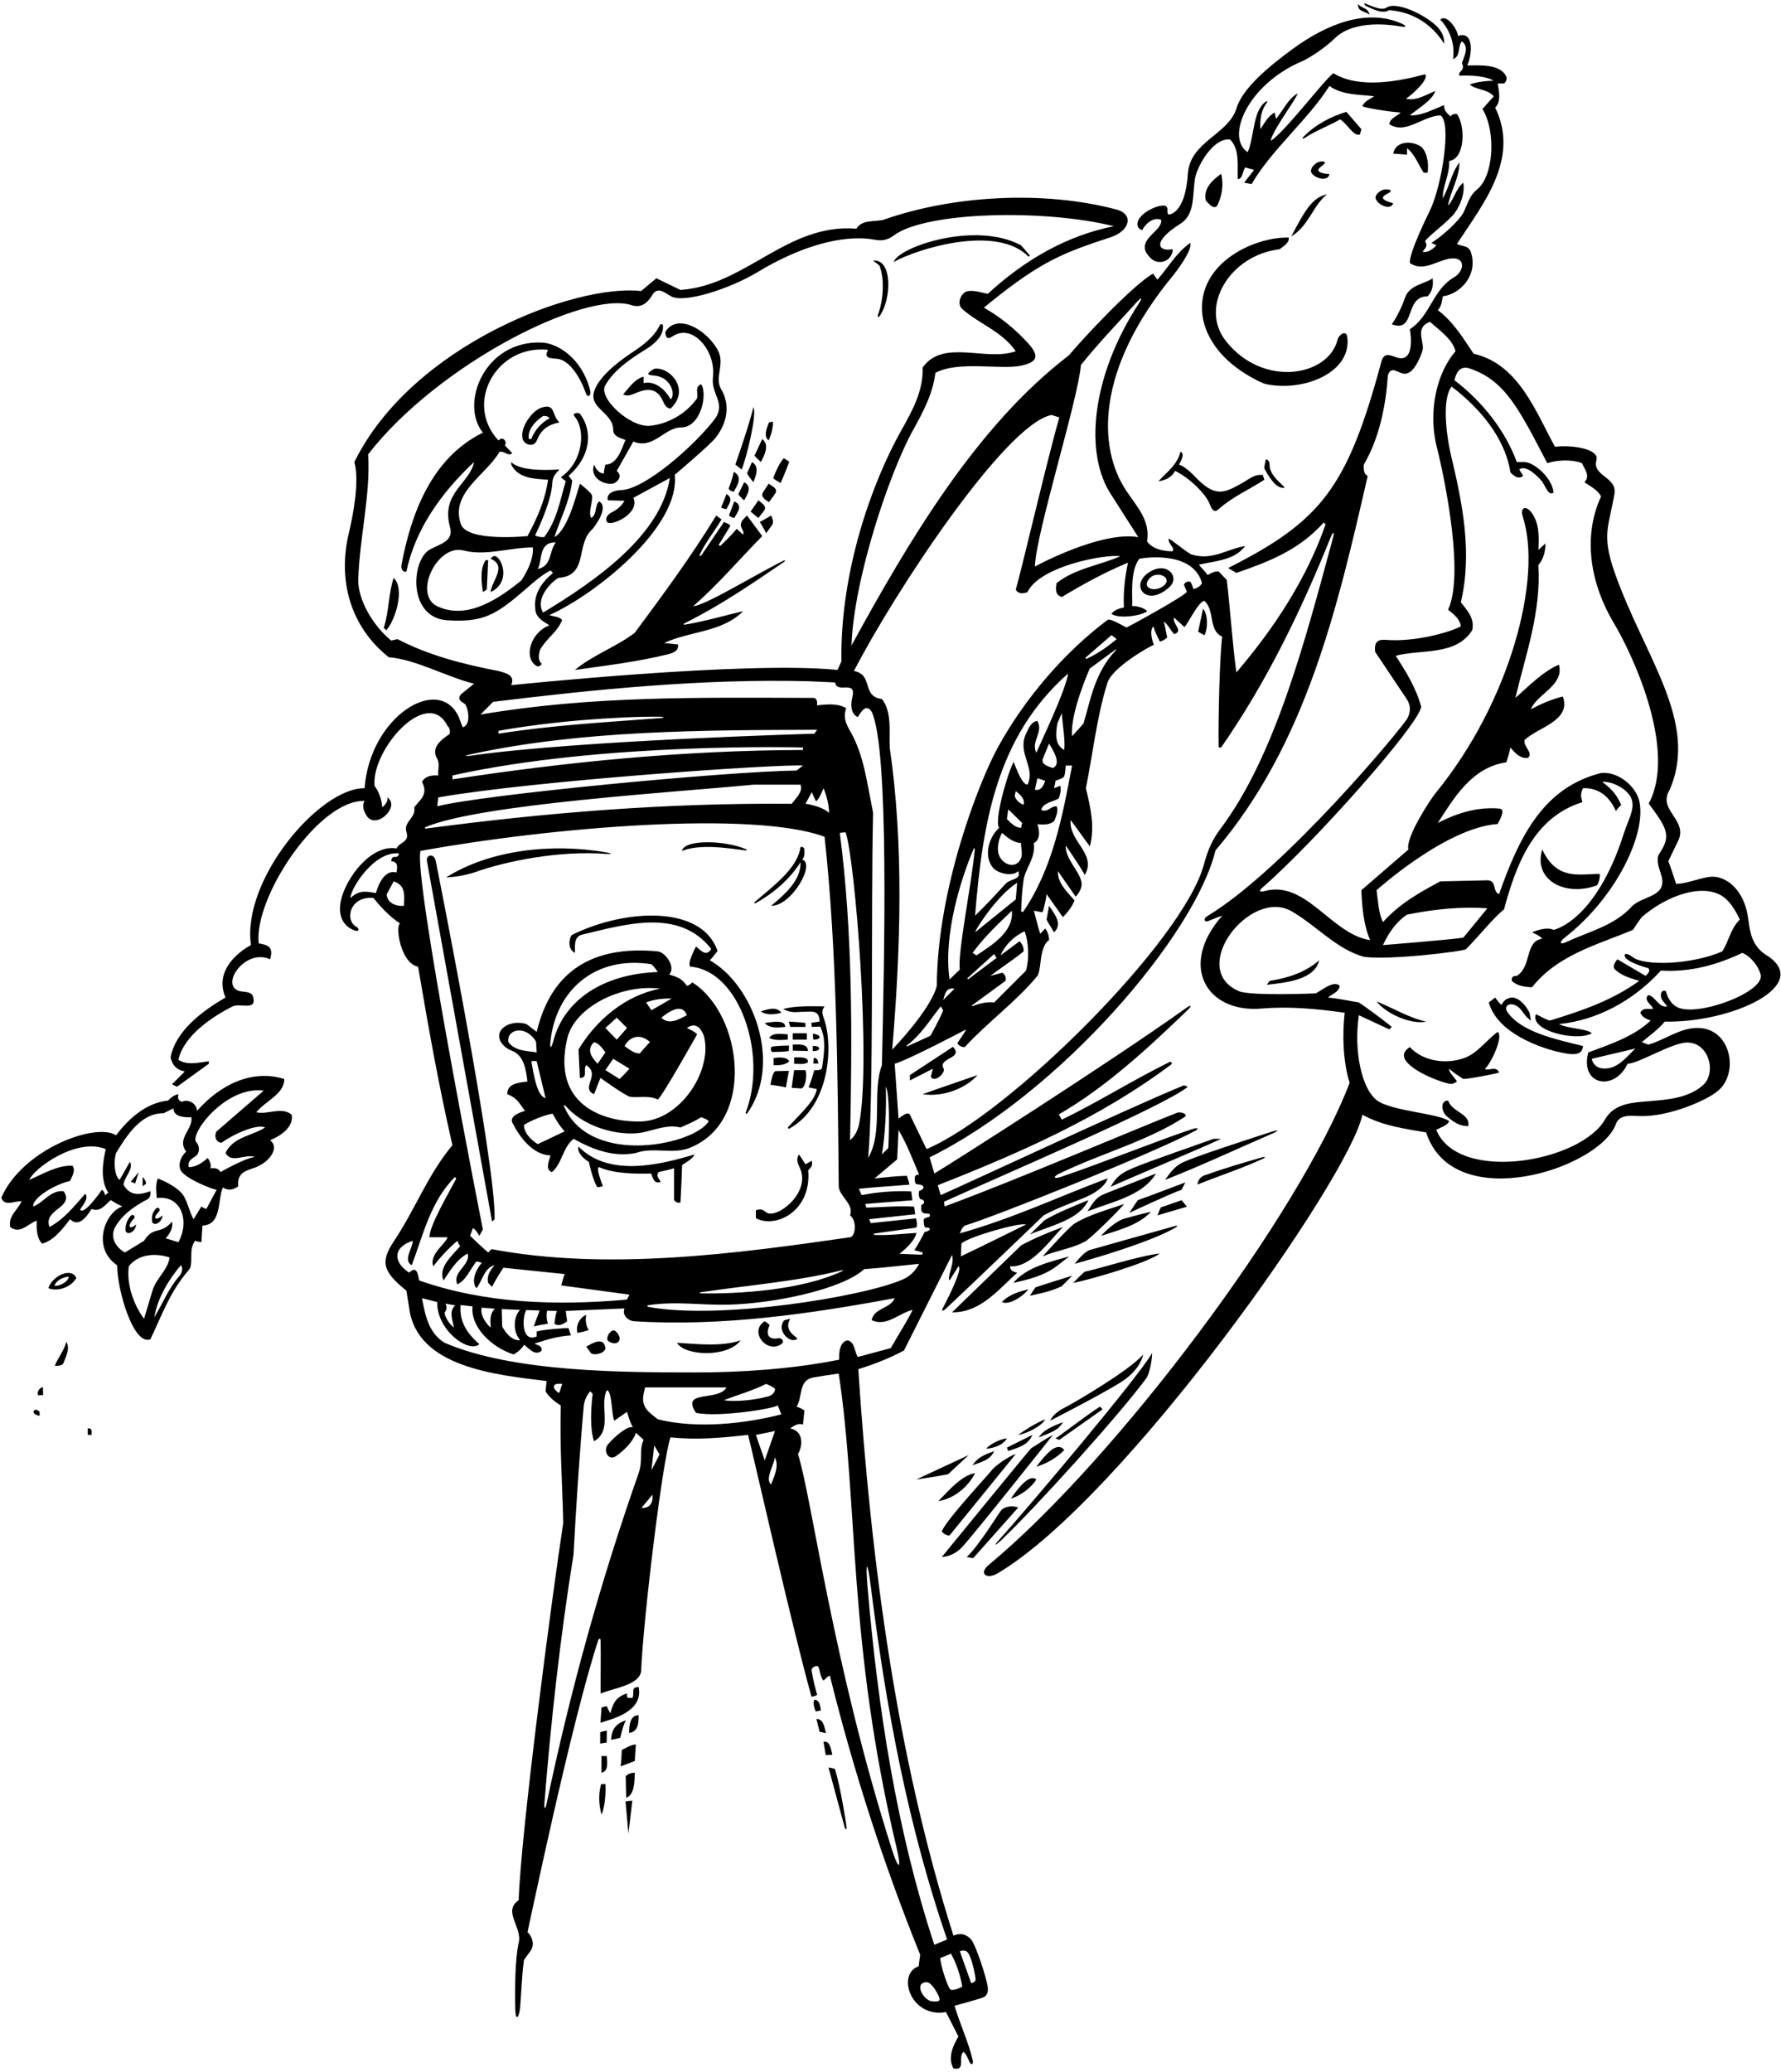 <?xml version="1.0" encoding="UTF-8"?>
<svg xmlns="http://www.w3.org/2000/svg" xmlns:xlink="http://www.w3.org/1999/xlink" width="503pt" height="585pt" viewBox="0 0 503 585" version="1.1">
<g id="surface1">
<path style=" stroke:none;fill-rule:nonzero;fill:rgb(0%,0%,0%);fill-opacity:1;" d="M 392.355 2.863 C 398.754 3.363 404.277 6.578 407.879 12.379 C 407.945 10.715 407.383 9.352 406.461 8.188 C 403.758 4.77 394.559 0.121 391.594 2.141 C 390.266 3.043 388.191 1.988 385.18 0.879 L 385.578 1.578 C 387.68 2.578 390.453 4.066 392.355 2.863 "/>
<path style=" stroke:none;fill-rule:nonzero;fill:rgb(0%,0%,0%);fill-opacity:1;" d="M 386.816 4.164 C 386.277 2.09 384.93 2.566 383.527 1.18 C 383.527 3.379 385.094 2.914 386.816 4.164 "/>
<path style=" stroke:none;fill-rule:nonzero;fill:rgb(0%,0%,0%);fill-opacity:1;" d="M 470.18 288.477 C 489.16 288.879 512.121 278.141 498.98 269.777 C 498.246 269.336 497.621 268.848 497.094 268.324 C 494.508 265.777 494.141 262.395 493.672 259.004 C 492.637 251.512 487.512 246.871 482.57 247.645 C 479.441 248.137 476.152 249.578 473.379 249.578 C 472.68 247.477 471.98 245.277 471.18 243.18 L 473.777 237.777 C 477.18 231.578 467.879 228.879 471.578 222.977 C 479.879 203.68 464.344 185.441 455.996 161.594 C 452.242 150.875 454.426 148.578 455.965 139.422 C 456.762 134.68 449.59 134.445 450.875 129.957 C 451.832 126.617 443.375 125.562 439.18 126.18 C 433.68 116.18 428.879 102.777 416.18 99.879 C 413.277 95.578 410.578 90.977 406.078 87.578 C 407.078 86.578 407.203 85.227 407.48 83.68 C 412.297 83.074 417.617 77.789 415.379 71.078 C 414.691 69.215 412.578 69.578 411.48 68.879 C 418.645 57.844 429.379 44.977 422.277 30.379 C 424.078 28.777 423.277 25.18 422.98 23.578 L 424.777 23.578 C 425.379 23.078 425.578 22.477 425.48 21.777 C 423.879 17.977 417.98 18.477 414.379 18.477 C 415.941 15.16 416.172 8.531 411.777 10.18 C 411.578 8.016 408.379 3.777 406.777 5.578 C 406.777 5.578 411.348 9.844 410.379 16.68 C 412.578 15.977 411.68 12.879 412.879 11.68 C 415.078 13.277 413.48 15.977 412.879 17.777 C 413.953 20.141 411.652 19.988 412.18 21.379 C 414.879 21.277 419.078 21.277 421.879 22.777 C 421.879 22.777 417.68 22.812 415.078 23.879 C 417.078 25.477 419.98 25.078 421.879 27.18 L 418.68 30.777 C 422.621 37.211 421.848 49.875 417.094 53.566 C 415.117 55.105 414.477 57.586 413.441 59.785 C 412.316 62.184 407.254 66.77 404.277 68.578 L 405.68 69.277 C 404.578 70.477 403.078 71.477 401.777 71.078 C 402.48 70.141 403.379 69.402 402.48 68.18 C 402.699 67.301 407.129 64.078 410.129 61.004 C 411.961 59.121 413.887 54.855 413.277 51.578 C 411.078 53.379 410.777 56.078 408.98 58.078 C 409.48 54.277 412.18 50.379 412.18 45.879 C 409.879 48.879 409.379 52.68 407.48 55.977 C 407.379 52.578 409.48 49.277 409.277 45.477 C 413.965 44.738 413.805 35.316 411.48 32.18 C 410.777 32.078 410.078 32.277 409.68 32.879 C 408.68 31.977 407.68 31.078 407.879 29.68 C 404.777 30.879 401.379 32.777 398.18 32.578 C 400.68 30.477 404.48 28.379 405.379 25.68 C 402.68 26.777 399.98 28.578 397.078 27.879 C 398.68 26.879 403.777 22.277 402.48 20.977 C 394.68 23.078 383.777 25.078 376.578 20.68 C 374.078 22.445 362.703 37.465 358.879 39.777 C 359.379 36.777 366.18 27.879 366.48 26.379 C 363.777 27.879 362.379 31.18 360.379 33.578 L 359.98 31.777 C 358.078 32.777 357.078 34.879 355.98 36.477 C 355.801 33.98 356.102 31.09 357.867 28.93 C 358.082 28.668 357.812 28.496 357.48 28.719 C 353.824 31.164 354.305 38.484 352.379 42.977 C 345.996 38.723 352.441 23.812 367.629 17.352 C 369.836 16.41 374.387 13.391 376.98 10.812 C 380.902 6.914 388.289 6.191 395.633 7.48 C 397.348 7.777 397.348 7.316 395.703 6.598 C 386.191 2.441 375.078 6.523 365.145 13.785 C 358.641 18.535 350.922 24.867 349.227 30.551 C 347.016 37.973 336.102 39.906 335.48 49.078 C 334.746 60.609 330.078 60.578 330.078 60.578 C 329.18 59.977 330.379 58.578 328.98 58.078 C 326.715 57.777 322.016 60.184 321.32 62.613 C 321.047 63.57 321.316 64.605 322.578 64.977 C 323.578 63.078 325.777 61.18 327.98 62.078 C 328.277 65.18 321.98 67.078 323.578 71.078 C 324.578 72.68 325.68 74.066 327.777 73.965 C 329.98 73.965 331.379 71.68 331.18 70.379 C 326.969 71.152 325.305 68.254 333.379 63.18 C 337.598 60.539 336.711 55.066 337.512 50.391 C 338.098 46.961 342.59 38.871 347.379 39.379 C 350.277 42.18 349.379 47.078 349.578 50.578 C 351.078 50.477 350.879 48.379 351.68 47.277 L 354.18 47.977 L 351.379 51.578 C 351.379 51.578 352.98 51.879 353.48 51.977 C 359.277 42.078 369.277 33.977 375.48 24.277 C 378.98 26.879 384.078 26.68 388.078 27.18 C 387.18 27.879 385.379 28.477 384.777 29.977 C 385.078 30.379 392.277 31.578 395.578 31.777 C 394.578 32.879 392.578 33.277 392.379 35.078 C 396.98 38.078 401.777 32.777 406.777 32.578 C 410.055 34.215 407.301 52.438 403.754 59.648 C 403.23 60.715 397.922 71.434 398.18 74.277 C 402.355 77.117 406.465 72.91 410.504 72.965 C 413.93 73.012 413.465 76.688 410.605 78.34 C 404.613 81.801 404.008 89.188 398.18 92.977 C 398.18 92.977 400.141 103.059 394.145 100.836 C 392.441 100.203 390.867 99.602 390.18 101.977 C 380.555 137.645 373.262 147.055 346.855 160.402 L 349.18 161.777 C 358.18 158.68 366.953 155.328 373.855 147.527 L 374.379 148.078 C 369.078 163.277 359.98 177.277 349.18 189.879 C 348.078 181.777 347.48 172.379 346.48 163.777 L 344.18 161.379 C 342.98 161.305 342.355 161.68 341.055 162.379 C 340.355 161.277 339.402 160.555 338.605 159.453 C 343.504 158.352 348.68 158.18 351.68 154.18 C 346.277 155.078 342.355 158.43 336.355 156.527 C 334.355 155.328 331.777 153.078 330.078 152.078 C 329.777 153.578 331.879 154.477 331.18 155.68 C 328.379 155.68 325.402 154.953 323.953 152.879 C 324.91 146.918 321.16 143.203 318.035 138.496 C 310.109 126.562 309.234 104.516 331.371 77.707 C 332.133 76.785 336.777 70.777 336.18 68.578 C 332.18 71.379 329.98 75.477 326.879 78.977 C 326.68 78.777 326.047 77.703 325.645 77.277 C 320.047 80.379 305.762 95.66 301.863 100.359 C 275.711 120.34 256.543 152.945 240.48 182.277 C 241.145 163.273 251.297 133.258 257.93 121.336 C 260.742 116.285 263.453 111.184 264.18 105.277 C 270.789 101.805 282.395 104.453 288.234 103.281 C 293.512 102.223 293.332 100.203 290.293 96.855 C 286.609 92.793 282.352 89.41 277.879 86.879 L 280.078 85.078 C 294.152 73.758 300.484 71.309 313.645 67.004 C 319.117 65.215 320.285 60.516 315.379 59.18 C 294.68 53.68 268.98 55.18 249.48 62.078 C 246.879 62.68 243.379 61.977 241.879 64.578 C 222.277 62.977 210.68 80.578 192.18 81.879 L 185.379 78.578 L 181.078 82.18 C 162.422 80.074 116.316 97.473 100.078 130.477 C 101.57 135.828 99.758 145.367 98.52 150.539 C 95.293 164.02 99.047 177.047 109.777 185.578 C 117.68 186.277 125.68 190.977 133.879 193.078 L 130.277 195.977 C 128.91 197.594 130.402 198.129 131.367 198.852 C 131.953 199.297 133.379 204.578 130.68 205.379 L 129.578 202.477 C 123.918 190.172 104.375 202.453 102.98 222.578 C 90.328 222.371 68.219 248.387 70.879 266.879 C 70.879 266.879 59.746 272.41 63.68 281.68 C 57.48 285.277 49.578 290.977 48.18 298.578 C 48.68 300.879 49.879 302.078 52.18 302.578 L 48.578 306.18 L 49.98 306.879 L 58.98 300.379 L 58.98 299.68 C 56.531 299.953 53.078 300.977 50.379 299.277 C 51.879 292.477 59.855 287.152 65.555 284.254 C 67.629 283.129 72.281 285.402 71.578 281.977 C 71.48 279.879 69.078 280.18 67.68 279.879 C 61.945 278.312 69.199 267.652 76.281 270.879 C 77.281 267.477 75.855 266.84 73.055 266.391 C 71.664 253.355 90.062 225.676 102.98 226.18 C 102.078 227.68 102.879 229.277 103.68 230.578 C 106.551 234.215 113.117 227.609 109.379 225.18 C 109.68 226.379 108.578 227.477 107.98 227.977 C 107.777 225.777 107.078 223.68 105.777 221.879 C 104.895 211.535 120.762 193.742 126.379 204.977 C 126.996 205.484 127.203 206.465 126.965 207.277 C 124.988 208.652 121.496 210.914 123.496 214.312 C 124.316 215.707 123.531 217.895 123.777 218.977 C 121.879 218.879 120.18 219.078 119.18 220.777 C 120.98 224.277 118.879 225.578 116.98 227.977 C 117.629 230.852 113.879 232.078 114.777 234.879 C 115.754 237.902 112.879 237.68 111.98 239.578 C 104.77 238.359 97.625 248.004 96.277 254.312 C 95.125 259.699 97.992 262.16 100.547 262.848 C 101.234 263.031 101.629 262.281 100.746 261.773 C 97.215 259.98 98.758 252.898 105.48 253.578 C 107.578 256.18 109.98 258.777 112.98 260.777 C 111.578 261.578 113.18 272.078 118.078 272.977 C 121.129 290.879 123.98 306.879 127.777 323.379 C 120.758 331.785 117.234 341.559 111.301 350.41 C 107.195 356.527 108.262 359.121 114.777 364.477 L 115.578 369.477 C 117.828 386.102 139.98 388.203 154.379 389.977 L 154.078 392.879 C 155.078 394.578 156.777 395.879 158.379 396.879 C 158.078 408.977 158.777 417.977 159.078 429.977 C 155.867 451.188 147.211 516.406 146.48 536.578 C 141.906 539.75 147.523 544.145 146.508 548.535 C 145.473 553.004 145.406 561.234 145.527 567.207 C 145.609 571.328 146.672 569.352 146.887 566.895 C 147.273 562.504 147.34 558.156 147.98 553.477 L 149.777 550.977 C 151.078 549.277 150.379 546.879 148.98 545.578 C 149.578 543.145 161.305 486.531 168.934 463.23 C 169.145 462.578 169.617 462.59 169.629 463.254 C 169.715 467.852 169.605 472.684 169.633 478.215 C 173.859 476.547 180.738 475.738 181.078 471.777 C 181.68 457.078 187.18 411.777 189.379 405.879 C 197.078 406.68 204.18 405.977 211.277 405.18 C 212.48 409.777 223.68 459.402 229.18 479.102 C 229.629 479.102 230.254 478.953 230.777 478.578 C 230.281 476.805 229.586 474.18 229.223 471.734 C 229.074 470.727 230.848 470.078 231.121 470.68 C 231.645 471.828 231.66 473.594 232.578 474.578 C 233.379 473.879 233.379 473.578 234.379 473.18 C 241.078 500.176 249.578 526.477 259.879 551.977 L 259.445 555.246 C 253.195 557.328 257.078 569.934 267.18 568.176 L 270.68 575.078 C 269.18 577.578 267.578 581.078 269.277 584.078 C 272.98 584.879 270.379 580.578 272.18 579.379 C 272.926 580.215 273.367 581.188 273.766 582.172 C 274.227 583.305 275.004 582.977 274.715 581.762 C 273.465 576.461 271.125 571.586 269.578 566.379 C 269.578 566.379 277.23 564.34 277.906 563.922 C 278.832 563.348 279.086 562.441 278.992 561.367 C 278.758 558.73 275.527 549.152 274.344 547.766 C 273.152 546.379 271.527 545.629 269.277 546.578 C 253.277 496.176 246.004 441.43 242.402 386.629 C 246.902 385.227 251.203 383.555 255.305 381.352 L 268.879 354.379 C 269.68 356.777 267.379 360.578 268.18 361.578 L 270.68 357.578 C 271.953 358.102 268.273 365.555 266.359 369.242 C 265.723 370.469 266.391 370.246 267.094 369.59 C 275.09 362.105 294.777 343.18 294.777 343.18 C 299.418 340.602 305.66 338.723 308.301 337.238 C 312.383 334.949 312.828 332.895 312.777 332.746 C 297.98 338.344 285.98 344.078 271.078 348.277 C 271.379 347.578 271.68 346.68 272.48 346.078 C 279.699 344.039 326.27 325.461 337.738 319.223 C 338.656 318.723 338.176 318.371 336.965 318.758 C 328.98 321.301 310.129 328.852 299.465 332.383 C 297.477 333.039 297.465 332.246 299 331.492 C 310.742 325.75 324.012 322.305 334.566 315.41 C 335.742 314.645 333.41 313.859 332.516 314.199 C 324.289 317.316 286.262 333.551 266.777 340.68 L 266.605 339.352 C 283.328 331.754 328.98 312.277 335.48 306.879 L 334.379 306.477 C 318.98 312.777 274.379 333.652 265.68 337.477 C 265.68 337.477 265.105 335.504 264.855 334.68 C 288.25 325.473 311.047 315.445 330.863 300.52 C 331.102 300.34 330.773 299.668 330.371 299.863 C 320.02 304.961 310.18 311.172 299.879 316.18 L 299.047 314.68 C 312.598 306.867 324.809 295.434 335.484 285.148 C 336.703 283.973 336.469 283.59 334.996 284.641 C 313.152 300.238 268.281 328.754 263.879 331.379 C 263.379 329.578 263.113 328.777 262.547 326.812 C 299.57 308.523 337.578 263.863 343.277 240.145 C 368.879 210.145 377.777 171.477 386.277 134.379 C 385.18 133.977 385.078 132.477 385.18 131.18 C 389.578 123.68 391.379 114.578 391.98 105.977 C 393.18 102.477 395.48 106.578 397.777 105.277 C 399.98 104.379 401.91 99.062 401.871 98.242 C 401.734 95.438 399.934 92.348 403.879 90.879 C 406.379 93.18 410.18 95.68 411.078 99.18 C 405.871 105.129 403.066 116.199 405.965 126.945 C 406.371 128.461 414.211 160.844 408.98 172.18 C 410.555 173.402 412.379 174.879 412.578 176.879 C 408.559 178.93 399.012 181.27 391.633 180.699 C 389.605 180.543 387.988 180.77 388.379 184.078 L 397.078 197.078 C 398.555 199.117 398.391 200.969 397.562 202.719 C 396.535 204.898 362.852 245.555 340.898 258.742 C 339.793 259.406 340.121 260.535 341.266 260.078 C 342.414 259.621 343.613 259.094 345.18 258.578 C 332.754 272.656 340.734 286.152 356.371 284.793 C 364.062 284.129 372.031 284.871 379.777 285.977 C 379.078 292.18 379.277 299.777 381.18 305.777 C 366.996 342.754 315.711 411.613 279.227 441.918 C 276.301 444.348 278.656 446.121 281.793 444.258 C 317.422 423.113 381.113 332.703 384.777 314.777 C 390.645 317.977 396.578 318.68 402.777 319.777 C 410.453 343.352 451.738 330.078 456.379 317.402 C 457.379 314.664 460.402 315.059 463.047 315.152 C 471.395 315.441 481.992 310.652 484.879 308.277 C 491.66 303.254 488.867 288.754 477.691 290.395 C 473.375 291.023 469.648 293.859 465.48 294.977 L 463.68 294.277 C 465.68 292.578 468.18 290.879 470.18 288.477 Z M 106.18 252.18 C 103.879 251.879 101.754 251.004 98.98 253.578 C 98.828 251.305 105.48 240.277 112.68 240.977 C 112.367 243.027 110.73 240.84 110.48 243.18 C 112.777 243.379 112.078 245.277 111.98 246.379 C 107.855 245.203 106.18 252.18 106.18 252.18 Z M 114.078 255.777 C 112.844 255.965 109.492 255.59 109.191 252.59 L 111.18 248.879 C 113.934 249.855 114.41 251.492 114.078 255.777 Z M 271.547 351.145 C 273.246 349.344 287.969 345.102 289.777 345.777 C 289.777 345.777 273.914 353.609 271.379 354.777 C 271.43 353.238 271.547 351.145 271.547 351.145 Z M 305.277 103.078 C 310.535 96.527 315.598 91.352 321.094 85.273 C 322.395 83.836 322.754 83.977 321.695 85.594 C 308.281 106.09 306.035 128.012 313.879 139.777 L 321.48 151.68 C 310.844 149.84 292.277 159.977 292.277 159.977 C 292.578 150.477 304.48 112.879 305.277 103.078 Z M 296.98 117.18 L 299.18 117.879 C 295.879 129.277 288.379 161.477 286.879 166.477 C 287.48 167.777 289.18 167.68 290.18 167.18 C 293.801 159.742 312.457 156.402 316.379 157.078 C 310.48 159.68 303.68 160.477 298.379 164.68 C 298.18 166.277 297.879 167.977 299.879 168.578 C 305.879 164.977 312.078 161.578 318.578 158.879 C 317.68 163.18 317.219 166.953 317.418 171.555 C 316.105 171.805 314.941 172.152 313.879 173.277 C 315.68 174.879 322.578 173.879 323.98 172.578 C 323.527 171.945 321.551 171.07 319.742 171.125 C 319.941 168.625 318.98 161.477 321.777 157.777 C 324.766 157.227 337.078 155.977 339.48 164.68 C 339.004 165.488 338.273 166.031 337.062 166.355 C 336.965 166.059 336.652 164.914 336.18 164.277 C 335.379 164.078 334.828 164.402 334.379 164.977 C 334.379 165.379 335.215 167.078 335.215 167.078 C 334.715 168.277 318.414 177.148 318.172 177.203 C 316.16 176.184 313.488 174.539 312.777 175.078 C 300.27 184.461 289.273 197.52 281.867 210.969 C 276.625 220.484 264.703 250.73 264.578 278.379 C 262.879 285.18 251.98 296.379 251.98 296.379 C 254.379 267.777 255.277 238.477 251.277 211.078 C 251.078 206.777 251.98 201.078 249.078 197.379 C 243.23 196.715 246.793 190.527 241.18 189.477 C 252.23 167.922 283.828 119.742 296.98 117.18 Z M 271.078 273.777 L 268.18 276.578 C 266.352 263.961 271.418 248.066 274.977 239.707 C 275.113 239.387 275.328 239.457 275.301 239.82 C 274.465 249.402 270.371 269.281 271.078 273.777 Z M 269.578 279.18 L 266.379 282.379 C 266.879 280.816 267.078 278.777 269.578 279.18 Z M 294.48 214.379 L 296.277 209.977 C 297.703 212.254 299.742 215.727 297.379 216.879 C 296.219 216.441 294.094 216.016 294.48 214.379 Z M 295.18 220.477 C 294.816 221.691 293.98 223.477 292.277 222.977 L 292.98 219.777 Z M 298.652 204.203 L 299.879 201.379 C 300.078 204.879 300.879 208.578 300.578 211.777 C 297.777 210.277 298.152 207.004 298.652 204.203 Z M 292.68 212.578 C 291.078 209.277 294.777 206.879 292.98 203.578 C 291.18 203.777 290.48 205.777 289.777 207.18 C 287.18 212.68 292.594 216.738 290.18 221.578 C 288.68 221.477 287.293 217.707 286.277 215.145 C 284.578 218.246 280.68 231.727 282.18 233.777 C 278.957 236.707 277.859 242.078 280.504 245.105 C 281.934 246.738 286.109 247.578 287.578 245.977 C 288.578 248.477 285.453 248.016 283.98 249.578 C 281.18 252.68 278.18 255.879 275.379 258.578 C 277.48 233.078 281.18 208.18 301.68 190.18 C 300.848 195.277 294.23 208.953 292.68 212.578 Z M 288.379 233.777 C 286.68 233.68 285.578 232.477 284.379 231.277 L 284.754 228.539 L 288.68 232.379 C 288.578 232.828 288.441 233.254 288.379 233.777 Z M 288.348 242.363 C 286.789 246.047 281.762 243.785 281.828 239.711 C 281.859 238.062 282.258 236.621 282.98 235.18 C 284.578 236.578 286.18 237.879 288.379 238.078 C 288.359 239.613 288.84 241.199 288.348 242.363 Z M 286.578 224.777 L 286.879 223.379 C 287.992 224.305 289.617 225.566 289.078 227.277 C 287.855 226.754 286.941 225.953 286.578 224.777 Z M 287.277 249.277 L 286.879 253.977 L 275.379 263.277 C 275.992 261.59 281.879 252.68 287.277 249.277 Z M 285.777 257.18 C 286.355 263.113 280.18 266.863 275.777 269.777 C 275.777 269.777 275.078 269.305 274.68 269.078 C 278.242 264.238 282.191 260.641 285.777 257.18 Z M 280.777 269.379 C 280.953 269.727 281.18 270.18 281.48 270.477 L 273.434 276.531 L 273.172 276.273 Z M 274.527 283.887 L 283.98 276.977 C 284.18 275.879 283.902 275.266 283.105 274.664 L 279.68 275.578 C 281.578 274.078 285.98 271.18 289.078 268.68 C 289.18 267.578 288.828 266.789 287.98 265.777 L 282.578 269.777 C 283.879 266.777 286.48 264.277 289.379 262.977 C 290.578 266.18 290.68 270.828 289.777 274.078 L 280.777 283.078 C 278.863 282.828 276.668 283.34 274.719 284.098 C 274.328 284.25 274.527 283.887 274.527 283.887 Z M 288.969 257.461 C 288.871 257.598 288.395 257.461 288.398 257.254 C 288.496 254.398 288.613 251.75 289.078 248.578 C 289.484 245.324 292.578 242.277 291.98 238.078 C 294.547 236.777 292.98 232.68 292.98 232.68 C 292.98 232.777 296.379 233.277 297.777 231.777 C 298.18 230.703 299.078 228.68 298.379 227.68 C 296.578 227.68 296.18 229.379 294.078 228.777 C 294.375 226.762 297.316 226.434 299.008 225.477 C 299.352 224.57 299.738 223.367 299.48 221.879 L 297.68 222.578 C 297.867 221.641 298.078 221.18 298.078 220.477 C 298.809 220.234 299.664 219.977 300.383 219.465 C 300.848 219.133 300.98 216.18 300.98 216.18 L 302.777 216.18 C 300.109 230.316 297.344 245.234 288.969 257.461 Z M 307.777 188.777 L 315.098 183.398 C 315.098 183.398 315.453 183.285 315.16 183.598 C 309.16 189.91 307.98 197.715 306.027 204.266 C 306.027 204.266 303.805 206.84 302.777 207.879 C 302.18 201.277 307.777 188.777 307.777 188.777 Z M 306.965 185.992 C 306.516 186.199 306.586 185.703 306.586 185.703 L 313.879 179.379 C 314.48 179.68 314.891 180.152 315.379 180.477 C 313.301 182.184 310.445 184.406 306.965 185.992 Z M 266.379 285.277 C 265.512 287.645 262.777 292.477 262.777 292.477 L 256.309 295.426 C 256.309 295.426 255.707 295.523 256.098 295.23 C 260.145 292.188 262.578 288.102 265.68 284.18 C 265.918 284.488 266.078 284.879 266.379 285.277 Z M 250.18 306.879 C 251.23 308.578 251.18 318.18 250.879 324.18 L 249.078 325.977 C 249.98 320.578 250.379 313.477 250.18 306.879 Z M 240.777 196.68 C 240.277 198.578 240.078 201.578 242.277 202.477 C 243.242 200.941 244.578 198.578 246.18 200.977 C 251.176 211.504 249.746 270.555 249.078 300.777 C 246.18 308.379 249.578 319.578 245.18 326.977 C 246.801 309.812 245.934 258.746 246.578 229.477 C 244.695 220.066 244.074 214.449 240.984 208.074 C 239.742 205.516 237.785 203.484 238.98 199.977 C 236.68 198.578 233.543 198.852 230.777 199.18 C 230.777 198.379 230.879 197.477 229.98 197.078 C 196.578 196.977 166.879 196.477 135.68 201.777 L 139.277 198.18 C 167.879 194.68 198.578 191.578 228.578 192.379 L 235.867 192.715 C 236.117 194.363 237.59 194.156 238.879 194.133 C 240.172 194.113 241.281 194.273 240.777 196.68 Z M 237.18 235.18 L 238.812 235.012 C 241.512 242.656 246.07 300.223 242.645 317.332 C 242.289 319.09 241.57 320.695 240.078 321.977 C 240.68 292.777 240.879 263.477 237.18 235.18 Z M 234.129 229.555 C 232.828 228.152 229.277 227.18 227.48 226.977 L 229.277 223.68 C 229.641 224.527 229.867 225.152 230.48 226.289 C 231.367 225.441 231.805 224.453 232.578 222.578 C 233.367 224.277 234.23 227.754 234.129 229.555 Z M 186.379 202.789 C 170.695 203.977 155.992 204.781 140.777 207.18 L 140.777 206.379 C 155.023 203.781 173.867 202.297 186.316 202.383 C 187.762 202.395 187.703 202.688 186.379 202.789 Z M 112.277 180.477 L 110.48 180.879 C 105.469 176.828 101.027 169.414 101.18 163.578 C 101.578 151.578 104.68 139.777 103.98 128.277 C 123.824 102.699 165.395 81.875 178.441 86.191 C 181.305 87.141 183.098 85.129 183.98 83.68 C 185.645 80.672 187.41 82.5 189.578 83.695 C 193.246 85.719 206.215 81.531 214.082 76.77 C 225.355 69.941 237.469 66.082 246.777 67.645 C 248.672 68.051 250.48 67.965 252.398 66.516 C 261.488 59.652 295.363 59.051 314.578 63.879 C 301.48 66.477 289.48 73.277 278.98 82.977 C 277.18 82.68 275.578 81.977 273.578 82.18 C 271.543 82.289 269.969 85.691 271.777 87.277 C 276.68 91.578 282.879 93.477 286.879 99.18 C 278.379 102.18 266.379 95.578 260.578 103.777 C 260.805 110.379 257.645 116.012 254.508 121.602 C 246.32 136.176 237.223 161.379 237.641 186.754 L 236.527 189.18 C 210.844 186.527 144.379 193.477 144.379 193.477 C 145.578 190.68 142.98 190.078 140.777 189.477 C 130.879 187.578 121.078 185.078 112.277 180.477 Z M 133.16 212.957 C 164.32 206.176 198.871 206.172 230.777 206.078 C 230.504 206.516 230.277 206.777 229.98 207.18 C 229.98 207.18 162.984 209.078 133.195 213.355 C 130.926 213.684 131.117 213.398 133.16 212.957 Z M 226.777 211.078 L 226.777 211.777 C 192.777 211.879 159.703 215.18 127.805 220.078 L 127.777 218.977 C 170.414 209.477 226.777 211.078 226.777 211.078 Z M 123.777 225.18 C 150.277 220.477 220.379 215.68 226.777 216.18 L 224.98 217.578 C 204.68 217.879 136.379 224.379 123.48 227.68 Z M 120.348 233.488 C 135.793 227.066 190.324 223.738 212.777 221.578 L 226.078 221.578 C 226.879 223.477 224.879 225.277 223.578 226.977 C 188.164 226.684 153.91 229.484 120.434 233.953 C 119.883 234.027 119.82 233.707 120.348 233.488 Z M 118.777 240.277 C 155.777 233.578 212.578 228.812 232.879 236.277 C 236.379 268.277 236.578 303.879 236.879 334.977 C 236.98 337.84 241.277 339.977 240.078 343.18 C 242.078 344.68 241.629 349.203 240.078 349.379 C 208.18 353.977 171.629 358.93 138.828 352.727 L 137.879 353.68 C 135.953 352.039 134.68 350.777 132.777 348.977 C 133.016 348.203 133.277 347.578 133.578 346.777 C 134.48 347.379 134.828 348.066 135.379 348.977 L 136.379 347.18 C 136.379 347.18 116.578 247.078 118.777 240.277 Z M 237.852 358.941 C 226.441 364.363 208.43 365.387 198.191 365.227 C 197.48 365.215 197.438 364.98 198.066 364.887 C 210.992 362.949 224.914 361.891 237.637 358.723 C 238.086 358.609 238.234 358.758 237.852 358.941 Z M 115.879 359.078 L 115.578 359.379 C 110.883 356.371 111.012 352.117 116.578 350.379 C 116.48 352.68 113.777 355.879 116.277 357.277 C 119.391 349.129 121.578 339.18 128.48 332.379 L 128.879 332.777 C 126.555 337.238 121.379 345.879 121.277 349.379 L 126.379 349.379 C 126.078 351.078 121.078 354.18 122.379 357.578 C 124.277 355.078 126.668 352.504 129.18 350.379 C 129.379 350.977 129.605 351.414 129.98 351.879 C 127.48 354.777 123.68 357.977 125.277 361.578 C 126.879 359.18 128.98 355.578 132.078 353.977 C 132.98 357.277 127.578 359.18 129.18 362.68 C 131.777 361.379 132.777 358.379 134.578 356.18 L 136.078 356.578 C 134.48 358.477 133.18 361.277 134.277 363.379 L 134.578 363.777 C 136.277 361.578 136.777 357.977 139.68 357.277 C 138.48 358.68 137.379 360.18 137.879 362.277 L 138.98 363.379 C 140.105 361.027 142.18 357.977 142.18 357.977 L 159.48 359.777 C 159.105 360.777 158.766 361.988 158.516 362.977 L 177.777 365.578 L 177.078 366.977 C 156.98 368.777 136.98 368.078 118.379 361.578 C 118.078 360.477 117.98 357.379 115.879 359.078 Z M 146.18 377.379 L 146.879 378.477 C 144.48 378.578 142.73 376.266 141.828 374.566 L 141.719 369.664 L 146.879 369.879 C 145.078 371.777 144.98 375.277 146.18 377.379 Z M 138.578 374.879 C 138.078 374.578 135.367 371.652 136.066 369.254 L 139.793 369.555 C 138.293 370.953 138.48 372.777 138.578 374.879 Z M 128.18 374.879 C 126.578 373.613 125.32 371.164 125.645 370.574 C 125.988 369.957 126.434 369.324 125.805 368.113 L 128.566 368.613 C 126.668 370.316 127.879 372.777 128.18 374.879 Z M 157.98 393.277 C 157.379 393.277 156.98 392.578 156.578 392.18 C 155.879 390.477 157.879 390.777 158.777 390.777 Z M 180.379 415.977 C 169.711 446.27 161.039 477.469 154.363 509.402 C 154.027 510.992 153.625 510.902 153.754 509.254 C 155.559 486.289 158.246 462.023 161.98 438.977 C 162.68 425.777 163.68 410.379 164.879 396.879 C 165.078 395.379 165.68 394.078 166.68 392.879 L 167.379 393.578 C 166.879 397.879 166.578 403.477 167.777 406.977 C 173.18 403.879 169.18 396.977 171.379 392.578 C 172.879 392.68 172.68 399.379 173.48 401.18 L 177.078 398.68 C 177.566 400.238 177.969 401.738 178.766 403.066 C 177.492 402.43 173.848 405.371 171.777 407.766 C 170.137 409.668 171.902 412.617 173.926 411.207 C 176.246 409.59 178.789 407.129 179.594 404.59 L 181.777 406.578 C 180.379 409.578 181.668 411.977 180.379 415.977 Z M 181.145 425.812 L 184.277 422.078 C 184.512 423.945 183.777 426.012 181.145 425.812 Z M 183.98 415.18 L 184.777 408.18 L 186.277 410.711 Z M 213.48 405.18 C 214.617 404.941 217.18 404.488 218.879 404.078 L 215.98 412.379 Z M 217.777 419.18 C 216.078 417.777 218.277 414.277 218.879 411.578 C 220.078 414.078 218.68 416.805 217.777 419.18 Z M 185.777 400.777 C 183.629 398.988 180.93 397.602 181.777 393.578 L 182.18 391.777 L 205.18 391.777 C 202.879 395.879 192.078 392.277 196.578 398.977 C 203.18 400.277 218.746 397.746 219.645 396.844 L 220.68 399.379 C 210.68 401.977 196.879 403.578 185.777 400.777 Z M 216.379 390.777 C 217.18 391.18 218.18 391.488 218.879 392.18 C 218.98 393.277 217.68 394.277 216.68 394.379 C 212.777 395.477 206.793 395.891 204.48 395.379 C 207.918 394.016 212.719 392.664 216.379 390.777 Z M 263.25 565.133 C 260.836 564.945 257.906 559.773 261.754 559.734 C 262.75 559.727 264.078 561.66 264.711 562.832 C 265.988 565.191 265.277 565.293 263.25 565.133 Z M 273.145 551.16 C 274.48 552.336 275.527 558.398 275.535 558.816 C 275.539 559.344 275.32 559.754 274.277 559.977 L 271.078 550.977 C 272.055 550.652 272.699 550.773 273.145 551.16 Z M 271.777 560.977 C 270.945 561.457 269.504 562.074 268.52 561.859 C 267.855 561.715 265.652 555.215 265.555 552.914 L 268.578 551.676 C 270.18 554.578 271.18 557.676 271.777 560.977 Z M 245.926 447.895 C 250.289 482.918 256.633 516.117 267.48 547.676 C 266.605 548.051 264.98 548.676 263.879 549.176 C 253.27 517.02 247.965 482.652 245.023 448.227 C 244.367 440.57 244.992 440.438 245.926 447.895 Z M 253.242 521.871 C 254.668 527.855 253.824 528.285 251.918 522.305 C 235.109 469.543 229.422 423.691 225.379 410.578 C 226.828 408.117 226.891 404.043 223.18 403.379 C 224.277 402.477 225.68 401.777 226.777 402.277 C 226.879 401.113 227.078 399.68 227.18 398.277 C 226.48 397.777 225.793 397.504 224.98 397.18 C 226.777 394.477 225.379 389.766 229.68 388.977 C 232.078 388.578 234.379 388.18 236.879 387.879 C 242.477 425.023 239.324 463.375 253.242 521.871 Z M 251.578 380.68 L 242.277 383.18 C 241.277 381.68 241.48 378.977 239.379 378.477 C 236.547 378.977 237.012 383.945 237.012 383.945 C 224.137 386.52 209.836 387.562 196.215 387.547 C 176.734 387.523 145.074 387.59 125.578 379.18 C 120.98 376.379 120.078 371.277 119.18 366.578 L 123.48 367.68 C 123.289 375.523 132.285 382.215 135.379 379.578 C 131.828 376.402 129.691 373.215 130.094 368.516 L 133.453 368.891 C 132.828 374.598 138.684 380.441 145.078 382.477 C 146.594 381.555 147.543 380.578 148.016 379.727 C 149.328 380.703 151.18 383.078 152.98 381.379 C 153.078 379.68 151.617 379.988 151.016 379.391 C 154.641 378.215 157.277 377.379 161.277 377.078 C 160.98 376.465 160.816 375.84 160.555 375.016 C 159.254 375.016 153.418 375.441 151.578 375.977 L 151.578 377.379 C 147.227 379.281 147.422 372 148.617 369.93 L 152.402 370.055 C 151.902 371.555 151.367 372.613 150.777 374.578 C 151.68 374.277 153.879 373.93 154.777 373.777 C 154.379 372.777 154.266 371.441 154.504 370.113 L 157.277 370.18 C 156.879 371.277 156.777 372.578 156.578 373.777 C 157.777 374.68 159.18 373.879 160.18 373.078 C 160.078 372.129 159.879 371.18 159.777 370.18 L 176.379 369.477 C 175.578 371.477 177.555 372.93 178.879 373.078 C 203.777 374.68 228.98 370.977 252.68 366.578 C 251.48 369.578 246.879 369.277 246.18 372.777 C 250.379 374.777 253.879 370.777 257.777 369.879 C 255.348 374.547 253.945 376.512 251.578 380.68 Z M 254.801 361.363 C 243.496 366.258 203.254 372.73 183.184 369.059 C 182.703 368.973 182.715 368.613 183.18 368.543 C 190.883 367.387 198.148 368.594 205.711 368.41 C 218.477 368.105 237.766 364.137 244.078 358.379 C 249.668 357.977 254.18 357.402 259.578 356.879 C 258.289 359.324 256.645 360.562 254.801 361.363 Z M 262.152 343.703 C 261.266 343.906 260.883 344.07 260.867 344.629 C 260.852 345.199 260.984 346.672 261.43 346.613 C 263.098 346.578 262.992 347.598 261.141 347.871 C 260.672 348.863 259.113 351.812 258.215 353.012 L 260.656 353.695 L 260.379 354.309 L 254.012 354.047 C 256.25 352.395 258.641 349.789 258.793 348.152 C 255.312 348.363 250.988 348.879 247.195 348.73 C 246.504 348.703 246.891 348.336 246.891 348.336 L 258.73 346.652 C 259.328 346.152 258.703 344.039 258.703 344.039 L 245.918 345.379 L 245.48 344.277 L 258.48 342.879 L 258.168 340.738 C 253.527 340.43 248.992 340.914 244.691 341.016 L 244.379 339.977 C 248.777 339.578 253.391 339.277 257.691 338.941 L 257.379 336.441 C 252.879 336.18 247.879 336.578 243.379 337.477 C 243.078 336.879 242.879 336.414 242.578 335.68 C 246.277 335.277 252.242 334.914 256.844 334.516 C 256.703 333.59 256.379 332.93 256.141 332.016 C 253.105 332.09 249.777 332.477 246.98 332.777 L 253.379 327.379 L 253.777 319.078 C 256.18 323.18 257.777 327.477 259.578 331.68 C 258.48 331.68 258.203 332.039 258.418 333.691 C 258.516 334.438 259.055 334.461 259.566 334.484 C 260.773 334.535 261.637 335.559 259.582 336.32 C 259.41 337.066 259.418 338.035 259.953 338.625 C 261.09 338.699 261.465 339.812 260.203 340.254 C 260.293 341.488 259.68 342.715 261.941 342.691 C 262.777 342.586 262.887 343.59 262.152 343.703 Z M 376.48 151.816 C 368.574 181.086 360.129 213.383 344.836 233.848 C 342.211 237.363 341.156 239.965 339.957 244.309 C 333.992 265.938 284.84 314.766 261.68 324.477 L 256.98 314.777 C 256.402 313.863 255.004 314.914 253.777 315.879 L 252.68 300.379 C 256.379 299.379 272.879 290.68 272.879 290.68 C 272.113 292.18 271.18 293.277 270.379 294.578 C 270.879 295.379 271.578 295.68 272.48 295.68 C 278.777 288.777 287.18 282.68 292.98 275.578 C 293.762 274.551 293.797 270.938 294.348 268.809 C 294.723 267.363 295.273 266.141 296.277 265.477 C 296.277 264.18 295.879 263.078 295.18 262.18 L 293.777 263.68 C 293.203 261.828 292.578 259.379 291.98 257.18 C 292.941 257.266 293.543 257.527 294.48 257.578 C 294.879 256.09 295.344 254.613 295.578 252.477 L 300.18 258.977 C 301.855 257.289 302.793 255.902 303.48 254.277 C 301.379 251.777 298.68 249.477 298.777 245.977 L 303.777 253.18 C 304.855 252.148 305.672 250.516 305.449 249.18 C 304.914 245.93 300.84 242.605 300.98 238.777 C 300.98 238.777 304.402 243.59 306.379 247.078 C 309.828 241.102 301.777 237.578 302.379 231.578 C 304.578 234.477 305.617 236.102 307.816 239.004 C 309.219 233.402 308.078 228.379 306.68 222.578 C 308.68 212.68 309.777 202.277 312.777 192.777 C 314.113 188.609 323.98 182.879 325.879 182.078 C 325.203 180.402 324.703 177.805 325.777 176.879 C 326.18 178.477 326.844 179.641 327.578 181.18 C 328.402 180.941 328.863 180.703 329.664 180.004 C 329.289 178.566 329.078 176.777 328.68 175.477 C 329.777 176.277 330.691 178.027 331.578 179.078 C 334.469 178.18 330.98 176.18 331.578 174.379 L 334.512 177.078 C 335.512 176.078 338.578 169.68 340.18 169.68 C 343.18 172.477 341.215 178.012 345.18 179.777 C 344.48 184.977 344.012 203.445 344.18 211.078 L 344.879 211.078 C 357.816 192.453 367.469 172.395 375.773 151.836 C 376.52 149.984 376.977 149.969 376.48 151.816 Z M 356.414 250.754 C 371.188 237.934 400.82 204.523 401.379 199.578 C 399.98 194.379 397.18 189.777 394.18 185.18 C 401.277 183.277 411.18 185.277 415.777 177.977 C 416.578 174.578 414.293 172.266 412.578 170.078 C 415.879 156.031 413.023 142.129 409.883 128.918 C 408.297 122.227 407.309 112.422 409.98 109.18 C 417.777 115.078 425.078 123.578 426.578 133.379 C 427.277 134.129 428.777 135.578 430.18 134.379 L 429.078 132.578 C 431.18 130.879 435.281 135.566 435.617 136.098 C 436.703 137.812 437.422 140.074 438.777 139.078 C 438.277 134.68 433.043 130.477 430.578 130.477 L 428.379 130.477 C 425.18 121.68 418.68 113.379 410.777 107.379 C 411.586 103.828 413.309 103.438 415.25 104.105 C 425.262 107.551 429.191 115.91 436.98 130.777 C 439.879 129.879 443.879 129.68 446.777 130.777 C 447.48 132.477 449.254 134.328 447.48 136.18 C 449.078 137.277 451.18 138.277 452.18 140.18 C 446.805 151.84 449.363 165.145 455.672 175.734 C 461.715 185.875 473.535 212.184 465.645 226.91 C 470.984 234.098 471.992 236.004 468.641 241.055 C 467.586 242.641 468.539 245.008 469.078 246.777 C 471.348 253.512 463.703 252.789 460.777 256.078 C 455.75 261.477 448.859 262.992 442.578 265.926 C 440.367 266.957 440.258 266.062 442.105 264.617 C 456.445 253.379 465.062 235.43 462.98 226.18 C 461.945 221.879 456.879 217.777 452.18 218.277 C 436.301 222.297 429.355 235.426 423.379 252.477 C 421.48 251.879 422.777 248.578 420.078 248.578 L 406.777 248.879 C 400.98 251.977 395.379 255.078 390.578 260.379 C 389.379 257.977 389.18 254.477 388.777 251.379 C 388.777 251.379 408.312 233.711 422.98 232.68 C 423.832 231.117 425.234 228.465 423.441 228.32 C 417.012 227.801 411.402 229.668 406.078 232.379 C 410.379 225.777 415.527 216.664 425.43 215.266 C 425.629 214.664 426.23 212.84 426.578 211.078 C 427.277 211.879 429.18 214.477 431.578 213.977 C 433.078 212.477 430.18 210.879 430.578 208.977 C 434.277 205.379 443.879 203.578 441.379 196.68 C 438.18 197.477 435.18 198.777 432.379 200.277 C 433.879 196.078 441.879 193.578 440.277 187.68 C 435.68 189.68 431.98 193.578 427.98 197.078 C 430.879 184.879 435.277 172.879 434.48 159.578 C 435.98 157.777 436.48 155.547 436.48 153.445 L 434.48 155.277 C 434.719 151.078 434.641 147.695 432.609 144.828 C 431.062 142.652 429.176 143.133 430.09 145.953 C 435.668 163.223 426.543 198.176 405.426 223.98 C 404.016 225.703 396.852 236.562 397.777 239.879 L 384.48 251.379 C 384.68 255.879 385.078 261.277 386.98 265.477 C 375.957 263.84 368.836 248.34 357.07 251.641 C 355.922 251.965 355.355 251.672 356.414 250.754 Z M 420.078 256.477 L 413.277 264.777 C 409.68 265.344 390.578 266.879 390.578 266.879 C 392.078 263.68 394.18 260.379 397.379 258.277 C 405.312 256.68 412.578 255.977 420.078 256.477 Z M 465.48 280.977 C 464.078 282.578 466.48 283.578 466.879 284.879 C 465.68 285.078 463.98 284.379 463.277 285.977 C 463.777 287.277 465.078 287.777 466.18 288.18 C 461.48 292.68 454.777 294.879 448.578 297.18 C 446.109 306.438 455.906 308.371 459.68 300.379 C 462.766 300.23 469.891 295.762 474.891 294.594 C 482.223 292.887 485.168 302.574 481.02 306.379 C 476.75 310.297 470.234 310.602 463.891 311.102 C 459.48 311.453 455.461 312.312 453.309 316.098 C 446.457 328.145 411.891 334.289 405.621 319.039 C 406.711 318.434 408.945 317.746 409.277 316.578 C 406.285 314.367 392.852 313.754 388.867 310.703 C 384.461 307.324 382.309 296.527 383.777 286.68 L 392.379 290.68 L 393.078 289.977 C 390.277 287.68 386.23 284.73 383.777 283.078 C 379.953 282.434 378.078 281.977 375.078 281.68 C 375.98 280.777 378.18 280.18 378.379 278.379 C 376.578 276.578 372.812 280.109 371.512 280.512 C 371.512 280.512 353.234 281.305 349.879 279.879 C 335.309 273.582 353.098 250.652 364.75 257.316 C 371.719 261.301 377.453 268.035 385.18 270.18 C 392.246 271.211 413.414 268.645 414.027 268.027 C 417.801 264.254 421.512 259.441 424.777 256.777 C 428.18 244.18 433.113 230.812 446.914 226.512 C 446.578 225.047 446.18 224.477 447.078 222.578 C 451.48 222.379 454.578 224.945 456.379 229.047 C 456.645 228.512 457.379 227.746 457.879 227.344 C 456.746 224.711 455.48 222.977 452.48 220.777 C 454.953 220.629 458.199 222.055 459.977 224.211 C 462.551 227.336 459.984 231.027 458.691 235.113 C 450.715 260.305 438.777 262.578 438.777 262.578 C 437.18 261.777 434.48 262.477 432.68 263.277 C 432.68 263.277 434.98 264.246 435.578 265.078 C 430.578 265.777 432.68 272.879 428.379 275.578 C 427.812 275.547 426.777 275.578 426.98 276.977 C 428.48 278.477 430.93 278.715 432.68 278.777 C 439.98 269.578 451.18 266.777 461.18 262.578 C 461.98 261.379 462.879 260.012 463.68 258.977 C 469.484 253.898 478.945 249.629 485.348 252.453 C 487.465 253.383 489.426 255.508 491.379 259.68 C 488.777 262.078 488.18 266.078 486.379 268.68 C 477.582 272.449 464.539 272.801 461.184 270.324 C 460.516 269.836 459.852 269.324 458.98 269.379 C 457.777 271.379 465.48 273.379 465.48 273.379 C 466.277 274.078 465.379 274.977 464.777 275.578 L 456.777 270.879 C 456.078 271.777 455.078 273.18 456.48 274.078 C 458.379 275.68 460.68 276.277 462.98 276.977 C 454.98 282.68 446.777 285.379 437.777 288.18 C 436.879 288.078 435.078 286.977 433.777 286.379 C 431.914 291.18 445.48 294.18 449.578 291.777 C 448.105 290.402 443.18 290.578 440.277 289.18 C 450.68 288.18 461.18 282.777 469.078 274.078 C 477.578 274.578 485.078 272.379 492.078 269.078 C 494.633 270.133 496.695 273.008 497.258 275.199 C 498.527 280.125 479.332 287.285 473.688 284.398 C 472.285 283.684 471.152 282.305 470.48 279.879 C 469.277 279.379 468.992 280.566 469.078 281.277 C 469.18 282.477 470.18 283.18 470.879 284.18 C 468.379 284.68 467.578 281.277 465.48 280.977 Z M 461.879 296.078 C 459.938 297.844 457.488 301.18 454.195 301.656 C 449.918 302.277 449.578 298.977 449.578 298.977 L 461.879 296.078 "/>
<path style=" stroke:none;fill-rule:nonzero;fill:rgb(0%,0%,0%);fill-opacity:1;" d="M 384.078 37.977 C 384.18 37.578 384.48 36.477 384.48 36.477 L 380.246 31.578 C 375.883 32.945 371.691 35.047 368.191 38.566 C 367.602 39.16 367.875 39.371 368.621 38.867 C 371.527 36.918 375.379 35.531 378.48 33.703 C 380.777 35.203 382.18 38.539 384.078 37.977 "/>
<path style=" stroke:none;fill-rule:nonzero;fill:rgb(0%,0%,0%);fill-opacity:1;" d="M 397.379 41.879 C 399.48 43.379 400.578 46.477 402.078 48.777 L 403.18 48.777 C 403.668 45.852 402.777 42.344 401.156 41.301 C 398.598 39.652 394.156 39.82 393.48 43.379 L 397.379 43.68 L 397.379 41.879 "/>
<path style=" stroke:none;fill-rule:nonzero;fill:rgb(0%,0%,0%);fill-opacity:1;" d="M 343.777 58.078 C 345.078 55.477 345.68 52.18 344.879 49.078 C 342.68 50.68 339.68 53.18 340.578 56.68 C 341.48 57.578 342.777 59.277 343.777 58.078 "/>
<path style=" stroke:none;fill-rule:nonzero;fill:rgb(0%,0%,0%);fill-opacity:1;" d="M 391.258 55.023 C 391.867 54.672 392.926 54.27 392.777 53.777 C 390.75 52.637 387.973 54.879 388.555 56.203 C 389.359 58.047 392.812 59.469 393.48 57.379 C 393.48 57.379 388.895 56.391 391.258 55.023 "/>
<path style=" stroke:none;fill-rule:nonzero;fill:rgb(0%,0%,0%);fill-opacity:1;" d="M 374.777 54.879 C 370.617 55.738 368.555 59.422 364.68 66.777 C 369.777 63.629 370.68 58.18 374.777 54.879 "/>
<path style=" stroke:none;fill-rule:nonzero;fill:rgb(0%,0%,0%);fill-opacity:1;" d="M 290.48 72.477 L 290.879 72.18 L 288.379 69.277 C 275.551 62.359 253.871 69.66 252.379 73.977 C 259.438 70.113 281.52 63.336 290.48 72.477 "/>
<path style=" stroke:none;fill-rule:nonzero;fill:rgb(0%,0%,0%);fill-opacity:1;" d="M 339.777 90.18 C 341.406 97.637 347.176 103.207 354.035 106.887 C 355.004 107.406 356.422 108.246 357.898 108.535 C 368.391 110.59 381.809 105.137 380.508 95.195 C 380.219 93 378.09 94.566 377.781 95.855 C 375.254 106.312 356.703 109.605 346.219 96.305 C 338.578 86.617 347.348 72.039 361.379 70.379 C 362.379 69.578 364.18 68.68 363.98 67.078 C 353.793 66.836 336.957 74.898 339.777 90.18 "/>
<path style=" stroke:none;fill-rule:nonzero;fill:rgb(0%,0%,0%);fill-opacity:1;" d="M 247.945 88.941 C 247.738 89.492 248.078 89.734 248.43 89.242 C 251.832 84.492 252.117 73.023 246.578 73.578 L 248.379 74.977 C 249.961 79.102 249.41 84.98 247.945 88.941 "/>
<path style=" stroke:none;fill-rule:nonzero;fill:rgb(0%,0%,0%);fill-opacity:1;" d="M 403.18 83.68 C 404.578 82.379 404.879 80.18 404.578 78.578 C 402.469 80.23 398.027 80.289 396.734 84.266 C 395.918 86.777 394.18 90.059 393.078 91.578 C 399.98 94.078 396.48 83.68 403.18 83.68 "/>
<path style=" stroke:none;fill-rule:nonzero;fill:rgb(0%,0%,0%);fill-opacity:1;" d="M 155.48 161.078 L 156.18 161.777 C 152.98 164.477 150.68 167.68 151.18 171.879 C 151.18 174.379 153.578 175.578 155.18 176.578 C 149.781 178.578 147.73 185.879 151.578 188.078 C 152.18 188.379 152.98 187.805 152.98 187.379 C 151.777 186.477 152.18 184.477 152.578 183.379 C 154.578 179.977 157.277 178.68 158.777 175.078 C 157.777 173.977 156.277 174.18 155.18 173.68 C 167.867 168.02 192.156 148.961 190.566 134.078 C 190.566 134.078 200.473 125.703 202.102 123.621 C 206.449 118.07 205.457 112.859 203.73 110.02 C 201.609 106.531 204.93 102.902 202.68 98.777 C 199.188 92.668 191.027 88.41 187.879 93.777 C 188.105 96.094 189.004 95.57 190.137 94.855 C 195.73 91.332 202.223 99.172 201.359 106.453 C 200.766 111.445 205.047 113.715 201.98 118.18 C 196.41 125.574 182.246 138.16 175.438 138.395 C 174.074 138.441 171.098 138.949 171.68 141.277 L 176.379 141.414 C 175.578 142.914 173.953 144.18 172.379 144.879 C 171.586 145.496 170.867 146.27 171.398 147.336 C 172.18 148.91 180.926 145.105 178.879 140.578 L 189.18 134.977 C 186.715 151.211 167.98 164.18 153.379 172.977 C 151.078 169.078 155.43 164.566 157.68 163.18 C 166.27 162.629 162.504 153.734 167.203 149.531 C 167.645 149.137 172.277 143.18 169.18 141.578 C 167.879 142.977 168.68 145.18 166.98 146.277 C 166 144.621 167.582 141.453 167.18 139.844 C 167.047 139.316 165.078 137.578 163.777 136.578 C 162.68 140.078 160.348 149.547 156.578 151.68 C 158.18 146.68 160.914 141.578 161.613 135.68 L 160.578 134.379 C 166.898 128.875 167.48 121.715 163.824 116.879 C 163.422 116.34 161.453 116.652 162.23 117.539 C 165.473 121.254 164.801 130.355 158.379 134.777 L 159.777 135.879 C 158.18 141.277 157.277 146.977 153.68 151.68 C 152.68 151.68 151.918 151.602 151.117 151.203 C 151.117 151.203 155.848 141.719 155.996 136.207 C 156.137 134.516 156.934 133.742 157.98 132.578 C 157.078 132.578 147.277 133.477 144.379 130.477 L 144.379 131.18 C 146.379 135.277 151.277 135.18 154.777 135.477 C 153.98 141.277 151.68 146.379 148.98 151.379 C 148.98 151.379 131.938 153.148 130.16 148.004 C 127.09 139.117 137.242 134.227 141.078 127.578 C 142.48 127.277 143.48 128.977 144.68 127.977 L 142.578 125.777 C 142.98 125.18 142.879 124.477 142.18 123.977 C 141.578 123.68 141.094 124.039 140.777 124.379 C 131.004 113.922 140.121 97.27 154.777 98.777 C 153.402 101.387 155.648 101.105 157.449 101.328 C 160.922 101.75 163.953 106.688 165.453 111.02 C 165.945 112.438 167.098 111.879 166.629 110.066 C 164.316 101.137 157.48 96.934 153.047 96.734 C 136.773 96.008 129.809 114.086 136.379 122.18 C 121.879 129.277 116.078 145.078 113.379 159.578 C 113.242 160.453 113.68 161.777 114.777 161.379 C 117.277 149.477 124.578 139.18 133.879 130.477 C 132.68 136.578 124.469 139.18 127.078 148.777 C 128.238 152.762 124.465 153.547 121.496 155.121 C 116.086 157.992 115.039 174.465 126.371 175.156 C 136.516 175.77 139.98 173.707 148.516 166.32 C 150.762 164.379 152.977 162.355 155.48 161.078 Z M 156.98 153.18 C 154.953 155.754 155.98 159.777 151.879 160.68 C 153.277 157.977 152.078 153.039 156.98 153.18 Z M 123.543 171.219 C 116.527 167.93 123.469 153.508 130.906 155.445 C 137.176 157.082 144.023 154.578 150.48 154.578 C 150.777 157.777 148.805 161.602 147.18 163.977 C 141.352 168.641 132.219 175.281 123.543 171.219 "/>
<path style=" stroke:none;fill-rule:nonzero;fill:rgb(0%,0%,0%);fill-opacity:1;" d="M 167.777 131.18 C 166.461 134.992 170.602 137.012 173.188 136.543 C 173.914 136.41 176.215 134.676 174.18 132.977 L 178.879 124.68 C 184.531 127.031 187.609 120.691 192.379 120.699 C 197.965 120.711 199.953 111.066 197.98 108.477 C 196.18 109.379 197.18 110.68 196.879 112.477 C 193.816 116.777 188.734 119.754 183.531 120.234 C 177.984 120.746 168.969 112.438 170.902 108.891 C 173.266 104.57 178.117 101.277 182.18 98.777 C 184.48 97.379 187.777 94.879 187.18 91.578 L 186.48 91.578 C 184.719 95.277 181.598 97.492 178.379 99.625 C 173.812 102.648 168.441 107.133 167.652 111.098 C 166.789 115.441 173.293 116.742 173.18 121.477 C 173.277 123.277 175.152 123.641 176.629 124.238 C 175.668 126.578 174.277 131.277 170.98 131.18 C 170.777 131.977 170.48 133.18 170.578 133.68 C 168.68 133.777 167.777 131.18 167.777 131.18 "/>
<path style=" stroke:none;fill-rule:nonzero;fill:rgb(0%,0%,0%);fill-opacity:1;" d="M 175.98 111.379 C 177.113 111.945 178.191 111.578 179.328 111.086 C 183.16 109.426 185.633 109.691 187.254 113.316 C 187.711 114.336 188.199 115.246 189.379 115.379 C 195.344 109.746 188.684 103.242 184.68 104.18 C 182.035 105.805 183.141 105.883 184.941 106.074 C 189.695 106.586 190.867 111.688 189.379 112.777 C 188.18 110.379 185.18 107.379 181.777 108.18 L 181.777 106.379 C 179.379 106.879 177.578 109.578 175.98 111.379 "/>
<path style=" stroke:none;fill-rule:nonzero;fill:rgb(0%,0%,0%);fill-opacity:1;" d="M 153.379 114.977 C 150.281 115.598 146.484 121.223 147.723 124.238 C 148.305 125.652 150.824 126.391 151.621 124.352 C 152.758 121.453 154.609 119.965 157.98 119.277 C 155.805 117.238 156.879 114.078 153.379 114.977 Z M 150.078 123.977 L 149.379 123.977 C 148.879 121.477 151.078 118.977 153.379 117.477 C 154.078 117.379 155.027 117.613 155.18 118.18 C 153.078 119.078 150.68 121.879 150.078 123.977 "/>
<path style=" stroke:none;fill-rule:nonzero;fill:rgb(0%,0%,0%);fill-opacity:1;" d="M 212.777 114.977 C 211.68 119.777 207.68 131.18 207.68 131.18 C 208.605 131.93 209.48 132.578 209.48 132.578 C 211.039 128.562 213.844 116.75 212.777 114.977 "/>
<path style=" stroke:none;fill-rule:nonzero;fill:rgb(0%,0%,0%);fill-opacity:1;" d="M 218.316 119.055 L 217.18 119.289 C 216.379 121.277 215.668 123.18 217.078 124.379 C 217.68 122.977 218.277 121.488 218.316 119.055 "/>
<path style=" stroke:none;fill-rule:nonzero;fill:rgb(0%,0%,0%);fill-opacity:1;" d="M 214.879 130.477 C 215.98 128.402 217.367 125.664 215.277 123.977 L 213.078 128.68 C 213.605 129.191 214.18 129.777 214.879 130.477 "/>
<path style=" stroke:none;fill-rule:nonzero;fill:rgb(0%,0%,0%);fill-opacity:1;" d="M 332.98 131.18 C 332.98 131.18 334.98 128.078 333.379 127.578 C 332.578 131.18 329.379 133.477 327.18 135.879 C 327.18 135.879 330.445 135.711 331.879 132.977 C 336.148 135.043 340.43 139.52 341.453 141.91 C 342.148 143.539 342.734 145.133 344.18 143.777 C 348.078 140.277 352.777 138.277 357.078 135.477 L 356.641 134.141 C 354.266 133.809 352.719 135.379 350.551 136.555 C 346.219 138.902 343.594 140.559 338.5 135.594 C 336.758 133.895 335.078 131.949 332.98 131.18 "/>
<path style=" stroke:none;fill-rule:nonzero;fill:rgb(0%,0%,0%);fill-opacity:1;" d="M 222.914 130.379 L 221.379 129.379 C 220.395 130.27 218.969 133.297 218.367 135.004 C 219.004 135.68 220.051 136.059 220.449 136.41 C 221.531 134.113 222.914 130.379 222.914 130.379 "/>
<path style=" stroke:none;fill-rule:nonzero;fill:rgb(0%,0%,0%);fill-opacity:1;" d="M 357.48 129.777 L 357.016 132.164 C 358.094 134.102 360.379 138.379 362.879 137.68 C 361.219 136.016 359.078 134.379 358.578 131.879 C 358.68 130.977 358.379 129.578 357.48 129.777 "/>
<path style=" stroke:none;fill-rule:nonzero;fill:rgb(0%,0%,0%);fill-opacity:1;" d="M 210.98 133.68 C 211.379 134.477 212.777 136.18 212.777 136.18 C 213.48 134.379 214.578 131.68 212.379 130.477 L 210.98 133.68 "/>
<path style=" stroke:none;fill-rule:nonzero;fill:rgb(0%,0%,0%);fill-opacity:1;" d="M 207.254 138.852 C 208.168 137.129 209.891 134.68 207.23 133.227 C 206.816 135.391 206.203 136.695 205.805 137.922 C 205.883 138.328 206.277 138.652 207.254 138.852 "/>
<path style=" stroke:none;fill-rule:nonzero;fill:rgb(0%,0%,0%);fill-opacity:1;" d="M 210.18 141.277 C 210.941 139.828 212.617 137.43 210.18 136.18 L 208.527 139.527 C 208.992 140.27 209.785 141.016 210.18 141.277 "/>
<path style=" stroke:none;fill-rule:nonzero;fill:rgb(0%,0%,0%);fill-opacity:1;" d="M 217.078 136.578 L 215.441 139.113 C 214.711 140.48 216.598 141.34 217.18 141.816 L 218.754 139.641 C 219.867 138.191 218.668 137.629 217.078 136.578 "/>
<path style=" stroke:none;fill-rule:nonzero;fill:rgb(0%,0%,0%);fill-opacity:1;" d="M 205.18 139.477 C 204.68 140.879 204.293 141.789 203.652 143.277 C 203.969 143.59 205.18 143.777 205.18 143.777 C 205.879 142.18 207.277 140.879 205.18 139.477 "/>
<path style=" stroke:none;fill-rule:nonzero;fill:rgb(0%,0%,0%);fill-opacity:1;" d="M 211.98 144.477 L 214.18 146.277 L 215.641 144.414 C 216.652 143.227 215.777 142.477 214.18 141.277 L 211.98 144.477 "/>
<path style=" stroke:none;fill-rule:nonzero;fill:rgb(0%,0%,0%);fill-opacity:1;" d="M 207.379 141.578 L 205.879 145.578 C 206.379 145.977 206.93 146.203 207.379 146.277 C 208.277 144.578 209.98 142.777 207.379 141.578 "/>
<path style=" stroke:none;fill-rule:nonzero;fill:rgb(0%,0%,0%);fill-opacity:1;" d="M 221.113 158.41 C 213.973 161.898 199.199 170.996 195.777 171.18 C 202.98 164.879 208.578 158.18 215.277 151.379 L 210.98 145.578 L 209.879 146.68 C 208.152 148.754 210.48 149.68 209.879 150.977 L 208.066 149.328 C 206.777 150.953 204.777 152.879 203.379 154.18 L 202.98 153.879 C 204.078 152.078 205.18 150.277 206.277 148.477 C 205.777 147.777 205.078 147.777 204.48 147.379 L 198.09 156.793 C 198.09 156.793 197.316 157.309 197.602 156.676 C 199.129 153.312 201.844 149.961 203.777 146.68 L 202.277 145.578 C 195.379 156.879 187.379 167.777 179.277 178.68 C 173.879 182.777 167.379 184.977 162.379 189.18 C 171.48 187.879 179.48 186.977 188.578 184.777 C 190.094 184.402 191.777 183.777 191.48 181.977 L 187.578 181.578 C 194.777 178.18 203.98 178.578 209.879 172.578 C 204.43 173.871 198.812 175.504 193.492 176.379 C 193.055 176.449 192.91 176.219 193.273 176.039 C 203.234 171.074 211.953 165.145 221.285 158.77 C 221.914 158.344 221.906 158.023 221.113 158.41 "/>
<path style=" stroke:none;fill-rule:nonzero;fill:rgb(0%,0%,0%);fill-opacity:1;" d="M 216.379 150.578 L 218.18 148.078 C 218.48 146.977 218.141 146.328 217.777 145.578 C 217.777 145.578 215.48 146.977 214.578 147.379 C 215.23 148.465 215.754 149.305 216.379 150.578 "/>
<path style=" stroke:none;fill-rule:nonzero;fill:rgb(0%,0%,0%);fill-opacity:1;" d="M 138.578 157.777 C 143.379 159.879 138.777 164.078 138.578 167.18 C 143.559 164.867 142.41 159.355 140.641 157.555 C 140.027 156.93 139.328 156.68 138.578 157.777 "/>
<path style=" stroke:none;fill-rule:nonzero;fill:rgb(0%,0%,0%);fill-opacity:1;" d="M 136.379 167.18 L 137.48 166.477 L 137.879 158.18 L 137.18 158.18 C 135.48 160.578 135.98 164.379 136.379 167.18 "/>
<path style=" stroke:none;fill-rule:nonzero;fill:rgb(0%,0%,0%);fill-opacity:1;" d="M 330.215 165.84 C 333.262 163.102 329.965 158.922 325.555 161.035 C 318.414 164.465 323.305 172.035 330.215 165.84 Z M 324.68 163.297 C 326.75 161.004 331.18 163.035 328.848 165.223 C 326.449 167.473 322.047 166.211 324.68 163.297 "/>
<path style=" stroke:none;fill-rule:nonzero;fill:rgb(0%,0%,0%);fill-opacity:1;" d="M 108.379 177.277 L 109.078 177.977 C 111.566 175.34 114.48 166.277 111.18 163.18 C 109.68 167.68 109.879 172.777 108.379 177.277 "/>
<path style=" stroke:none;fill-rule:nonzero;fill:rgb(0%,0%,0%);fill-opacity:1;" d="M 338.379 178.379 C 339.027 178.766 339.578 179.078 340.18 179.379 C 341.18 177.379 341.191 173.504 339.777 171.879 L 338.379 178.379 "/>
<path style=" stroke:none;fill-rule:nonzero;fill:rgb(0%,0%,0%);fill-opacity:1;" d="M 210.52 240.141 C 210.914 240.188 211.043 239.949 210.691 239.801 C 204.918 237.305 193.375 236.895 192.578 240.277 C 198.07 238.23 205.203 239.473 210.52 240.141 "/>
<path style=" stroke:none;fill-rule:nonzero;fill:rgb(0%,0%,0%);fill-opacity:1;" d="M 213.57 254.945 C 218.355 252.289 223.109 248.25 226.078 243.477 C 226.277 248.379 221.953 252.34 217.777 255.777 C 223.5 255.926 230.418 243.891 226.578 242.738 C 227.277 241.84 227.18 241.18 227.18 239.879 C 227.152 239.363 226.578 238.977 226.078 239.18 C 225.254 245.316 218.137 250.359 213.258 254.625 C 212.812 255.016 213.039 255.242 213.57 254.945 "/>
<path style=" stroke:none;fill-rule:nonzero;fill:rgb(0%,0%,0%);fill-opacity:1;" d="M 171.324 241.137 C 172.902 241.258 172.898 240.984 171.324 240.711 C 155.855 238.016 138.32 239.973 125.98 247.777 C 128.516 247.641 130.98 247.277 133.879 246.379 C 142.742 243.184 157.852 240.098 171.324 241.137 "/>
<path style=" stroke:none;fill-rule:nonzero;fill:rgb(0%,0%,0%);fill-opacity:1;" d="M 451.078 249.977 C 451.527 249.215 451.953 247.84 451.777 246.777 C 446.008 246.777 439.652 248.699 435.578 239.879 C 432.906 248.434 441.992 253.387 451.078 249.977 "/>
<path style=" stroke:none;fill-rule:nonzero;fill:rgb(0%,0%,0%);fill-opacity:1;" d="M 139.68 344.277 C 140.246 328.977 123.078 243.18 123.078 243.18 C 122.617 240.828 120.254 241.289 120.578 243.18 L 138.98 344.977 L 139.68 344.277 "/>
<path style=" stroke:none;fill-rule:nonzero;fill:rgb(0%,0%,0%);fill-opacity:1;" d="M 295.578 259.68 C 296.18 260.879 296.867 261.828 297.68 263.277 C 300.328 260.84 297.555 257.777 296.277 255.777 L 295.578 259.68 "/>
<path style=" stroke:none;fill-rule:nonzero;fill:rgb(0%,0%,0%);fill-opacity:1;" d="M 162.379 269.078 C 162.469 267.703 161.879 264.68 164.18 263.977 C 176.379 261.078 191.777 256.277 200.879 267.977 C 199.469 270.215 198.105 268.539 196.578 267.277 C 196.578 267.277 193.777 272.379 195.078 272.977 C 208.789 274.137 216.852 297.656 210.672 313.996 C 210.43 314.633 210.805 314.727 211.219 314.125 C 220.883 300.109 212.789 278.152 200.48 271.18 C 201.117 270.527 202.645 268.547 202.645 268.547 C 198.332 255.598 176.777 256.496 161.578 263.977 C 160.902 264.402 159.98 267.879 162.379 269.078 "/>
<path style=" stroke:none;fill-rule:nonzero;fill:rgb(0%,0%,0%);fill-opacity:1;" d="M 195.48 277.379 C 195.078 277.977 194.543 278.227 193.98 278.379 C 192.777 276.379 190.98 275.766 188.98 275.18 C 190.977 273.18 187.965 268.852 185.703 268.641 C 167.688 266.969 155.777 273.828 151.578 291.379 L 148.68 289.18 C 146.73 288.555 144.297 288.723 142.652 289.82 C 139.34 292.035 141.371 295.488 144.582 296.715 C 148.004 298.02 148.531 302.059 148.98 305.379 C 146.641 305.727 143.18 305.879 143.277 308.977 C 146.078 310.078 146.48 311.312 148.277 313.68 C 147.004 314.078 143.879 315.078 144.68 316.977 C 146.703 321.004 150.379 326.078 155.48 326.277 C 155.078 327.68 153.879 330.379 155.879 330.977 C 158.777 328.578 158.777 324.277 161.98 321.578 C 167.18 324.477 173.18 326.879 179.578 325.578 C 184.582 323.797 189.945 326.043 194.75 324.145 C 213.555 316.727 209.691 286.305 195.48 277.379 Z M 193.98 286.68 C 191.891 287.727 189.043 289.602 186.777 287.379 C 188.293 286.164 192.578 282.789 193.98 286.68 Z M 189.68 281.977 L 183.98 285.277 C 183.391 284.43 182.98 283.777 182.48 283.078 C 184.68 282.18 187.578 281.879 189.68 281.977 Z M 173.18 298.977 L 177.777 301.777 C 176.719 302.965 176.043 303.691 174.98 304.68 L 170.98 302.18 Z M 168.777 300.379 C 166.98 298.477 165.578 296.379 167.777 294.277 C 169.141 294.59 170.078 295.941 170.98 297.18 C 170.277 298.18 169.578 299.277 168.777 300.379 Z M 170.98 290.277 L 174.18 287.379 L 177.078 290.277 C 176.016 291.516 175.18 292.477 174.18 293.578 Z M 176.379 295.379 C 178.18 292.18 181.277 292.078 183.578 294.277 C 182.492 295.305 181.828 296.203 180.68 297.477 C 178.98 297.477 177.68 296.277 176.379 295.379 Z M 155.469 294.035 C 156.98 279.781 167.926 269.742 183.98 272.277 C 184.812 272.977 185.777 274.477 185.777 274.477 C 169.863 275.062 159.254 282.711 156.305 293.859 C 155.703 296.129 155.23 296.289 155.469 294.035 Z M 154.078 310.078 C 151.68 309.578 150.703 303.402 150.078 299.68 C 150.617 299.578 151.141 299.59 151.578 299.68 Z M 143.578 294.277 C 142.941 290.66 148.469 289.207 151.391 294.152 L 151.578 297.18 C 148.68 296.68 145.578 296.879 143.578 294.277 Z M 151.879 323.078 C 150.043 321.941 147.98 319.977 147.98 317.68 C 149.93 316.328 154.129 314.777 156.066 314.477 C 156.941 315.969 157.945 317.891 159.48 319.477 Z M 159.496 312.852 C 158.973 311.91 159.379 311.871 159.945 312.5 C 165.941 319.195 176.5 320.938 181.84 319.703 C 185.387 318.883 188.691 317.508 192.18 318.379 C 194.18 317.477 196.18 316.68 197.98 315.477 C 198.848 315.719 199.691 316.148 200.18 316.578 C 196.398 323.145 167.227 329.531 159.496 312.852 Z M 180.879 316.684 C 170.066 316.891 155.77 311.809 160.223 293.172 C 162.312 284.422 175.41 277.777 186.48 279.18 C 176.777 280.977 168.379 287.977 163.379 296.379 L 163.777 304.379 C 166.18 304.477 164.578 301.777 165.578 300.777 C 169.793 303.602 163.777 307.164 167.777 308.977 L 169.578 304.379 C 169.578 304.379 176.855 309.613 178.062 309.738 C 180.457 309.984 183.383 309.281 185.777 310.477 C 186.953 309.801 196.879 292.078 196.879 292.078 C 196.328 291.363 194.98 290.777 193.98 290.277 C 196.777 288.379 198.145 290.746 198.812 292.578 C 201.328 302.242 192.152 316.469 180.879 316.684 "/>
<path style=" stroke:none;fill-rule:nonzero;fill:rgb(0%,0%,0%);fill-opacity:1;" d="M 357.777 278.078 C 363.77 277.445 371.285 276.539 372.578 271.18 C 368.48 274.68 363.68 276.18 358.578 276.977 L 357.777 278.078 "/>
<path style=" stroke:none;fill-rule:nonzero;fill:rgb(0%,0%,0%);fill-opacity:1;" d="M 425.848 285.965 C 424.082 283.578 427.543 282.359 429.742 285.355 C 430.504 286.391 431.262 287.516 432.379 288.18 L 431.98 285.977 C 431.078 284.18 429.18 281.68 426.98 281.68 C 425.48 281.879 424.68 282.477 424.078 283.777 C 423.516 283.34 422.969 282.68 422.277 281.68 L 420.48 283.078 C 423.098 292.672 437.992 296.961 442.941 297.574 C 444.945 297.82 446.895 297.73 447.078 295.379 C 439.156 293.406 429.949 291.508 425.848 285.965 "/>
<path style=" stroke:none;fill-rule:nonzero;fill:rgb(0%,0%,0%);fill-opacity:1;" d="M 402.777 288.477 C 398.078 287.477 393.48 284.68 388.777 282.777 C 391.492 286.328 398.629 289.402 402.777 288.477 "/>
<path style=" stroke:none;fill-rule:nonzero;fill:rgb(0%,0%,0%);fill-opacity:1;" d="M 224.246 285.812 C 225.012 285.855 228.785 285.508 229.766 285.727 C 230.742 285.941 231.441 286.59 231.48 288.477 L 229.141 288.816 L 229.277 289.977 L 231.645 289.879 C 233.445 293.379 232.668 297.914 232.18 301.477 C 231.992 302.316 230.777 302.18 229.98 302.18 C 229.445 303.996 229.258 304.812 228.359 307.047 C 229.473 307.254 229.77 307.348 230.695 307.543 C 230.168 310.785 226.66 313.836 222.48 318.379 L 222.777 318.777 C 234.438 312.48 235.344 295.266 232.785 287.91 C 232.215 286.258 231.934 285.422 232.879 284.18 C 229.277 284.141 224.828 283.965 221.168 284.902 C 222.109 285.457 223.203 285.754 224.246 285.812 "/>
<path style=" stroke:none;fill-rule:nonzero;fill:rgb(0%,0%,0%);fill-opacity:1;" d="M 214.879 285.578 C 216.379 286.777 218.98 286.477 220.68 285.977 C 219.168 283.902 216.305 285.238 214.879 285.578 "/>
<path style=" stroke:none;fill-rule:nonzero;fill:rgb(0%,0%,0%);fill-opacity:1;" d="M 221.777 289.977 C 221.805 287.754 217.68 288.68 215.98 288.879 C 217.441 290.629 220.48 290.078 221.777 289.977 "/>
<path style=" stroke:none;fill-rule:nonzero;fill:rgb(0%,0%,0%);fill-opacity:1;" d="M 223.18 289.977 L 227.48 289.977 L 227.48 288.879 C 226.242 288.652 224.379 288.578 222.777 288.477 C 222.93 288.941 223.055 289.59 223.18 289.977 "/>
<path style=" stroke:none;fill-rule:nonzero;fill:rgb(0%,0%,0%);fill-opacity:1;" d="M 422.98 291.379 C 419.379 294.078 417.078 297.777 412.879 298.977 C 407.777 300.578 401.68 299.477 398.18 295.68 C 391.988 299.461 404.559 304.988 409.219 306.008 C 409.91 306.156 410.648 306.047 411.48 305.379 C 410.777 304.18 409.18 302.879 409.277 301.777 C 410.578 302.977 411.953 303.816 413.277 304.68 C 414.578 304.68 421.277 303.477 423.379 302.879 C 422.578 300.777 420.379 302.578 419.379 301.777 C 420.879 300.68 424.777 292.68 422.98 291.379 "/>
<path style=" stroke:none;fill-rule:nonzero;fill:rgb(0%,0%,0%);fill-opacity:1;" d="M 223.879 293.578 L 227.879 293.578 L 227.879 291.777 L 223.879 291.777 Z M 223.879 293.578 "/>
<path style=" stroke:none;fill-rule:nonzero;fill:rgb(0%,0%,0%);fill-opacity:1;" d="M 229.578 291.914 L 229.68 293.578 C 232.191 293.578 232.016 292.148 229.578 291.914 "/>
<path style=" stroke:none;fill-rule:nonzero;fill:rgb(0%,0%,0%);fill-opacity:1;" d="M 217.242 293.113 C 218.969 293.891 220.641 293.664 222.48 293.578 L 222.48 292.078 C 220.141 291.914 218.141 291.613 217.242 293.113 "/>
<path style=" stroke:none;fill-rule:nonzero;fill:rgb(0%,0%,0%);fill-opacity:1;" d="M 218.156 297.066 C 219.938 297.039 221.828 296.996 222.777 296.777 L 222.844 295.238 C 221.984 295.242 219.562 295.312 218.02 295.539 C 217.609 295.785 217.574 296.895 218.156 297.066 "/>
<path style=" stroke:none;fill-rule:nonzero;fill:rgb(0%,0%,0%);fill-opacity:1;" d="M 223.879 294.977 L 223.902 296.68 L 228.18 296.777 C 228.141 294.664 225.641 294.941 223.879 294.977 "/>
<path style=" stroke:none;fill-rule:nonzero;fill:rgb(0%,0%,0%);fill-opacity:1;" d="M 229.527 296.777 C 231.941 296.965 231.957 295.145 229.527 295.379 L 229.527 296.777 "/>
<path style=" stroke:none;fill-rule:nonzero;fill:rgb(0%,0%,0%);fill-opacity:1;" d="M 262.891 303.988 C 263.781 305.992 267.168 302.949 266.5 301.754 C 265.941 300.75 266.336 300.105 267.031 299.578 C 268.5 298.469 271.309 297.898 269.141 295.602 L 256.98 303.578 L 256.98 305.078 C 259.504 303.816 261.691 302.715 263.48 301.777 L 262.891 303.988 "/>
<path style=" stroke:none;fill-rule:nonzero;fill:rgb(0%,0%,0%);fill-opacity:1;" d="M 218.469 298.789 L 218.48 300.777 C 220.277 300.879 221.867 300.641 222.867 299.738 C 222.43 298.465 220.066 298.488 218.469 298.789 "/>
<path style=" stroke:none;fill-rule:nonzero;fill:rgb(0%,0%,0%);fill-opacity:1;" d="M 224.277 298.578 L 224.277 300.379 C 225.516 300.402 227.18 300.68 228.18 299.977 C 228.402 298.316 225.703 298.578 224.277 298.578 "/>
<path style=" stroke:none;fill-rule:nonzero;fill:rgb(0%,0%,0%);fill-opacity:1;" d="M 229.668 300.316 L 231.094 300.305 C 231.094 299.902 231.027 298.828 229.844 298.68 L 229.668 300.316 "/>
<path style=" stroke:none;fill-rule:nonzero;fill:rgb(0%,0%,0%);fill-opacity:1;" d="M 217.578 306.305 C 219.379 306.613 220.367 306.68 221.969 307.078 C 221.969 307.078 222.453 304.152 222.805 302.391 L 219.078 302.477 C 218.293 302.477 217.777 305.305 217.578 306.305 "/>
<path style=" stroke:none;fill-rule:nonzero;fill:rgb(0%,0%,0%);fill-opacity:1;" d="M 223.578 307.18 L 226.078 307.344 C 227.379 307.645 228.078 303.68 227.48 302.18 L 224.277 302.18 L 223.578 307.18 "/>
<path style=" stroke:none;fill-rule:nonzero;fill:rgb(0%,0%,0%);fill-opacity:1;" d="M 72.379 314.078 C 74.98 310.879 80.379 308.879 80.281 304.68 C 70.879 301.777 61.855 306.59 55.656 313.691 C 55.555 311.59 53.23 310.238 51.328 311.141 C 50.129 310.641 50.203 309.879 50.379 308.977 C 49.281 309.18 48.281 309.879 47.48 310.777 C 41.48 311.379 36.578 315.578 32.781 320.578 C 26.914 316.832 6.242 324.656 0.379 338.18 C 1.18 340.977 4.578 338.879 6.078 339.277 C 4.98 341.68 2.281 343.379 2.879 346.477 C 5.68 348.68 7.98 345.477 10.379 344.68 C 10.281 346.68 10.281 349.477 11.879 351.18 C 15.078 350.379 17.668 347.09 19.781 344.277 C 22.379 346.777 24.543 343.391 25.879 341.379 C 28.379 342.379 29.754 340.164 31.281 338.879 C 32.379 339.578 33.242 340.102 34.578 340.68 C 29.645 342.262 25.789 352.34 33.078 357.277 C 33.078 364.066 37.645 380.109 42.48 378.18 C 45.68 371.477 48.078 364.578 53.281 358.68 C 54.855 356.891 53.078 353.078 55.078 350.379 C 55.441 350.516 56.18 350.68 56.879 350.777 L 57.18 346.078 C 62.781 345.879 61.379 338.578 62.98 335.277 C 64.441 336.461 66.422 335.742 67.281 334.977 C 66.922 331.281 69.227 330.645 71.656 329.84 C 75.781 328.477 79.234 324.23 76.281 321.977 C 80.176 320.367 82.918 317.801 82.379 314.777 C 79.578 312.379 75.48 314.879 72.379 314.078 Z M 29.68 337.527 C 29.578 336.93 29.379 336.379 28.781 335.977 C 28.781 335.977 23.699 343.395 22.629 341.562 C 23.281 340.395 25.184 338.438 24.078 337.078 C 20.742 340.863 18.078 344.277 13.98 346.477 C 12.078 341.379 21.18 341.078 17.98 336.379 C 14.281 335.977 12.379 339.578 9.379 340.68 C 9.117 338.191 15.68 334.379 19.781 333.477 C 20.281 332.277 21.48 330.578 20.48 329.18 C 16.281 328.977 12.18 331.477 8.281 333.18 C 9.316 330.203 21.379 321.078 29.879 324.477 C 29.078 327.879 28.18 333.18 30.578 336.777 Z M 40.68 372.379 C 38.492 369.555 35.578 363.477 36.379 357.578 C 39.078 354.078 43.98 353.777 47.879 355.078 C 47.578 358.277 44.281 360.879 43.18 364.078 Z M 50.781 360.18 C 47.578 363.777 45.98 368.078 43.578 371.977 C 44.48 366.477 47.816 361.078 51.078 357.277 C 51.781 358.078 51.379 359.379 50.781 360.18 Z M 58.281 341.379 C 57.781 341.277 57.305 340.988 56.879 340.68 L 54.68 344.277 C 53.512 342.312 53.102 339.82 51.961 337.84 C 50.246 334.867 44.578 332.777 44.578 332.777 C 43.879 334.477 44.109 336.465 44.305 338.312 C 51.188 337.418 53.68 344.742 50.379 350.777 C 49.18 350.379 48.078 350.055 46.781 349.68 C 47.98 348.379 48.98 346.578 48.578 344.977 C 45.266 348.828 43.379 346.055 40.68 350.379 L 35.281 353.68 C 32.781 352.277 31.078 349.578 32.379 346.777 C 34.379 342.977 38.18 340.477 41.781 338.578 C 41.781 338.578 42.754 337.902 42.48 336.379 C 39.379 337.477 36.781 337.777 34.879 334.578 C 35.078 332.277 37.879 330.078 36.68 328.078 L 33.781 333.18 C 32.379 332.18 31.98 328.078 32.781 325.578 C 35.844 320.602 39.793 314.266 46.191 314.363 L 48.98 312.977 C 48.98 315.68 52.906 315.527 54.043 315.488 C 54.641 318.789 49.781 321.477 52.578 325.18 C 51.078 326.578 50.18 328.777 51.078 330.578 C 52.578 332.879 59.48 335.68 61.18 335.977 Z M 71.98 326.68 C 68.688 327.227 62.281 330.977 62.281 330.977 C 61.578 329.68 60.48 329.879 59.379 329.879 C 59.781 329.078 59.281 327.879 58.68 326.977 C 57.078 328.379 55.379 329.578 53.281 329.578 C 52.949 327.922 54.027 327.273 55.043 326.629 C 56.508 325.695 56.465 323.621 55.457 322.559 C 53.336 320.324 63.805 306.496 74.48 307.977 L 61.18 319.477 C 60.379 320.68 60.98 322.68 62.578 322.68 C 66.18 320.078 72.766 317.289 74.879 318.379 C 71.18 320.777 65.879 320.977 63.68 325.578 C 65.48 328.68 68.98 325.777 71.98 326.68 "/>
<path style=" stroke:none;fill-rule:nonzero;fill:rgb(0%,0%,0%);fill-opacity:1;" d="M 276.078 303.578 C 270.98 305.379 265.48 307.18 260.578 308.977 C 266.379 309.879 272.867 307.277 276.078 303.578 "/>
<path style=" stroke:none;fill-rule:nonzero;fill:rgb(0%,0%,0%);fill-opacity:1;" d="M 408.98 310.777 C 406.68 310.777 407.078 313.879 408.578 315.18 C 410.379 316.777 412.277 318.078 414.68 317.977 C 415.277 314.379 410.18 314.18 408.98 310.777 "/>
<path style=" stroke:none;fill-rule:nonzero;fill:rgb(0%,0%,0%);fill-opacity:1;" d="M 358.863 319.66 C 350.496 322.371 337.645 326.574 334.191 328.168 C 331.609 329.359 330.387 331.336 329.031 333.176 C 339.328 329.129 349.043 324.562 359.266 320.121 C 361.152 319.301 361.484 318.809 358.863 319.66 "/>
<path style=" stroke:none;fill-rule:nonzero;fill:rgb(0%,0%,0%);fill-opacity:1;" d="M 319.734 329.934 C 316.82 331.211 315.398 332.117 313.645 335.145 C 319.348 332.547 340.48 323.711 344.879 321.578 L 342.68 321.578 C 339.879 322.68 324.145 328 319.734 329.934 "/>
<path style=" stroke:none;fill-rule:nonzero;fill:rgb(0%,0%,0%);fill-opacity:1;" d="M 163.379 323.777 C 162.879 325.379 164.777 327.18 166.277 328.078 C 166.277 328.078 167.68 334.18 168.777 335.277 C 169.168 335.203 169.742 335.066 170.277 334.977 C 169.805 333.715 168.277 329.777 169.18 329.578 C 173.504 331.477 179.605 331.488 183.902 331.379 C 184.316 332.402 184.703 334.527 186.605 333.727 C 186.203 332.902 185.078 331.953 186.078 330.953 C 187.516 330.629 189.117 330.305 190.379 329.879 L 190.379 338.879 C 190.879 339.578 191.48 339.68 192.18 339.578 C 192.379 335.953 192.543 332.18 192.641 328.977 C 193.844 328.18 195.578 327.277 196.18 325.977 C 186.328 328.953 171.98 332.477 163.379 323.777 "/>
<path style=" stroke:none;fill-rule:nonzero;fill:rgb(0%,0%,0%);fill-opacity:1;" d="M 227.48 328.777 L 225.68 325.977 C 224.777 327.277 225.254 328.453 225.855 329.703 C 229.293 336.867 219.102 344.496 216.371 342.324 C 215.656 341.758 214.906 341.137 213.48 341.777 L 213.48 343.977 C 218.922 347.004 229.277 342.129 228.254 330.453 C 229.152 329.652 229.578 328.977 229.277 327.777 L 227.48 328.777 "/>
<path style=" stroke:none;fill-rule:nonzero;fill:rgb(0%,0%,0%);fill-opacity:1;" d="M 340.879 331.68 C 338.18 332.277 338.215 334.477 338.215 334.477 C 345.539 331.566 350.27 330.133 356.645 327.223 C 357.488 326.836 357.43 326.52 356.496 326.789 C 351.277 328.305 345.973 329.812 340.879 331.68 "/>
<path style=" stroke:none;fill-rule:nonzero;fill:rgb(0%,0%,0%);fill-opacity:1;" d="M 38.18 334.18 L 39.18 330.977 L 36.941 333.68 L 38.18 334.18 "/>
<path style=" stroke:none;fill-rule:nonzero;fill:rgb(0%,0%,0%);fill-opacity:1;" d="M 307.129 342.039 C 314.949 339.133 322.754 337.504 326.48 331.379 L 312.078 337.078 C 309.18 338.18 308.367 340.316 307.129 342.039 "/>
<path style=" stroke:none;fill-rule:nonzero;fill:rgb(0%,0%,0%);fill-opacity:1;" d="M 40.281 332.379 L 40.281 334.977 L 41.242 334.266 C 41.312 333.703 40.727 332.723 40.281 332.379 "/>
<path style=" stroke:none;fill-rule:nonzero;fill:rgb(0%,0%,0%);fill-opacity:1;" d="M 334.777 333.879 C 332.855 334.609 324.211 337.906 321.367 338.891 C 320.387 340.234 318.98 342.477 318.98 342.477 C 318.98 342.477 330.266 337.164 333.68 335.977 L 334.777 333.879 "/>
<path style=" stroke:none;fill-rule:nonzero;fill:rgb(0%,0%,0%);fill-opacity:1;" d="M 290.879 348.578 C 296.68 346.078 304.879 344.477 307.379 338.879 C 303.652 340.441 298.516 342.441 294.98 344.59 L 290.879 348.578 "/>
<path style=" stroke:none;fill-rule:nonzero;fill:rgb(0%,0%,0%);fill-opacity:1;" d="M 333.715 338.91 C 331.898 339.535 329.445 340.379 327.848 340.945 C 327.441 341.723 327.137 342.652 326.879 343.191 L 335.215 340.746 L 333.715 338.91 "/>
<path style=" stroke:none;fill-rule:nonzero;fill:rgb(0%,0%,0%);fill-opacity:1;" d="M 294.48 354.777 C 298.273 353.121 302.828 352.562 306.469 350.566 C 308.109 349.672 316.277 341.578 317.48 339.977 C 312.801 341.645 307.727 342.918 303.512 345.484 C 301.836 346.508 294.48 354.777 294.48 354.777 "/>
<path style=" stroke:none;fill-rule:nonzero;fill:rgb(0%,0%,0%);fill-opacity:1;" d="M 310.98 348.977 C 315.941 347.328 321.379 346.078 325.078 342.18 C 322.68 342.68 317.723 344.059 317.488 344.133 C 315.051 344.875 312.074 347.703 310.98 348.977 "/>
<path style=" stroke:none;fill-rule:nonzero;fill:rgb(0%,0%,0%);fill-opacity:1;" d="M 37.758 344.191 C 38.457 343.492 37.516 342.691 36.965 343.281 C 35.844 344.484 35.391 345.934 35.453 347.316 C 35.523 348.922 38.09 348.301 38.48 345.777 C 36.262 347.574 36.004 345.941 37.758 344.191 "/>
<path style=" stroke:none;fill-rule:nonzero;fill:rgb(0%,0%,0%);fill-opacity:1;" d="M 331.98 346.164 C 325.305 348.02 307.777 352.977 307.777 352.977 C 306.316 353.453 304.492 355.68 303.48 356.879 C 309.797 355.152 325.27 350.582 332.129 346.57 C 332.586 346.305 332.523 346.016 331.98 346.164 "/>
<path style=" stroke:none;fill-rule:nonzero;fill:rgb(0%,0%,0%);fill-opacity:1;" d="M 268.879 370.578 C 276.68 370.68 281.605 364.566 287.277 359.379 C 284.93 358.941 285.312 357.578 285.312 357.578 C 291.277 358.012 296.777 349.93 300.18 346.477 C 296.18 347.977 292.113 349.645 288.414 351.645 L 268.879 370.578 "/>
<path style=" stroke:none;fill-rule:nonzero;fill:rgb(0%,0%,0%);fill-opacity:1;" d="M 306.379 359.078 C 305.215 360.047 304.113 361.277 303.078 362.277 C 307.277 361.477 323.578 356.879 327.578 353.977 C 322.48 354.379 308.277 358.879 306.379 359.078 "/>
<path style=" stroke:none;fill-rule:nonzero;fill:rgb(0%,0%,0%);fill-opacity:1;" d="M 286.18 362.277 C 290.48 361.277 294.777 360.277 298.379 357.578 L 301.98 354.777 C 297.141 356.191 289.98 357.664 286.18 362.277 "/>
<path style=" stroke:none;fill-rule:nonzero;fill:rgb(0%,0%,0%);fill-opacity:1;" d="M 13.68 363.777 C 16.281 364.777 19.98 363.578 21.578 360.879 C 20.078 357.578 14.48 360.578 13.68 363.777 Z M 15.355 363.066 C 16.004 361.441 17.781 360.68 19.379 360.477 C 19.566 361.555 17.156 363.266 15.355 363.066 "/>
<path style=" stroke:none;fill-rule:nonzero;fill:rgb(0%,0%,0%);fill-opacity:1;" d="M 290.879 365.879 C 295.602 364.91 297.512 364.277 299.812 363.246 L 302.848 360.211 C 302.848 360.211 292.996 363.262 292.422 363.551 C 292.16 364.023 291.418 364.953 290.879 365.879 "/>
<path style=" stroke:none;fill-rule:nonzero;fill:rgb(0%,0%,0%);fill-opacity:1;" d="M 290.48 364.078 C 288.078 364.641 284.98 365.477 282.98 367.68 C 285 368.656 288.836 366.125 290.48 364.078 "/>
<path style=" stroke:none;fill-rule:nonzero;fill:rgb(0%,0%,0%);fill-opacity:1;" d="M 165.578 371.277 C 163.48 372.18 162.578 374.578 163.078 376.379 C 164.18 376.219 165.613 375.82 166.277 375.578 C 165.48 374.488 165.254 372.652 165.578 371.277 "/>
<path style=" stroke:none;fill-rule:nonzero;fill:rgb(0%,0%,0%);fill-opacity:1;" d="M 224.23 377.125 C 223.188 376.238 221.793 374.789 223.18 372.379 L 221.453 372.828 C 219.348 375.633 222.559 378.566 224.062 378.414 C 225.789 378.238 225.145 377.898 224.23 377.125 "/>
<path style=" stroke:none;fill-rule:nonzero;fill:rgb(0%,0%,0%);fill-opacity:1;" d="M 219.809 377.891 C 217.438 378.352 215.945 377.137 217.379 374.18 C 216.98 373.777 216.516 373.453 215.98 373.078 C 211.461 375.902 216.441 382.332 220.625 379.578 C 221.734 378.848 220.777 377.699 219.809 377.891 "/>
<path style=" stroke:none;fill-rule:nonzero;fill:rgb(0%,0%,0%);fill-opacity:1;" d="M 171.812 378.695 C 174.414 380.453 176.293 378.168 173.93 375.957 C 172.625 374.734 170.785 378 171.812 378.695 "/>
<path style=" stroke:none;fill-rule:nonzero;fill:rgb(0%,0%,0%);fill-opacity:1;" d="M 191.18 379.18 C 193.457 382.977 205.602 383.383 209.18 378.477 C 203.777 380.379 196.48 379.477 191.18 379.18 "/>
<path style=" stroke:none;fill-rule:nonzero;fill:rgb(0%,0%,0%);fill-opacity:1;" d="M 15.48 385.68 C 16.281 385.68 17.555 385.754 17.953 384.852 C 18.656 382.953 19.891 380.602 18.68 378.879 C 18.379 380.977 16.18 383.68 15.48 385.68 "/>
<path style=" stroke:none;fill-rule:nonzero;fill:rgb(0%,0%,0%);fill-opacity:1;" d="M 165.578 380.277 L 166.941 382.152 C 168.141 382.852 170.879 382.078 170.98 380.68 C 170.543 377.215 167.152 379.379 165.578 380.277 "/>
<path style=" stroke:none;fill-rule:nonzero;fill:rgb(0%,0%,0%);fill-opacity:1;" d="M 282.66 435.035 C 292.363 425.848 316.305 399.371 323.879 389.012 C 324.879 387.109 325.379 383.68 325.379 382.078 C 321.516 388.891 289.938 426.254 282.152 434.836 C 280.41 436.754 281.219 436.402 282.66 435.035 "/>
<path style=" stroke:none;fill-rule:nonzero;fill:rgb(0%,0%,0%);fill-opacity:1;" d="M 322.879 382.477 C 318.98 386.977 303.59 396.004 300.816 397.414 C 298.973 398.352 297.391 399.504 296.578 401.18 C 296.578 401.18 314.781 391.883 318.102 389.238 C 320.406 387.398 322.223 385.223 322.879 382.477 "/>
<path style=" stroke:none;fill-rule:nonzero;fill:rgb(0%,0%,0%);fill-opacity:1;" d="M 10.781 393.977 L 12.18 393.977 L 12.129 391.715 C 10.867 391.879 10.379 393.477 10.781 393.977 "/>
<path style=" stroke:none;fill-rule:nonzero;fill:rgb(0%,0%,0%);fill-opacity:1;" d="M 299.18 406.578 L 311.379 397.977 L 310.68 397.18 C 307.777 398.977 298.48 406.078 298.078 406.18 L 299.18 406.578 "/>
<path style=" stroke:none;fill-rule:nonzero;fill:rgb(0%,0%,0%);fill-opacity:1;" d="M 11.18 399.777 L 11.18 398.68 C 9.742 397.035 8.219 399.355 11.18 399.777 "/>
<path style=" stroke:none;fill-rule:nonzero;fill:rgb(0%,0%,0%);fill-opacity:1;" d="M 295.18 400.777 C 292.48 401.879 289.48 403.777 287.578 405.18 C 289.402 405.027 294.277 402.777 295.18 400.777 "/>
<path style=" stroke:none;fill-rule:nonzero;fill:rgb(0%,0%,0%);fill-opacity:1;" d="M 300.18 401.578 C 297.777 402.578 294.68 403.68 293.379 405.879 C 296.016 404.754 298.93 404.078 300.18 401.578 "/>
<path style=" stroke:none;fill-rule:nonzero;fill:rgb(0%,0%,0%);fill-opacity:1;" d="M 24.781 403.379 L 24.781 405.18 L 25.879 405.18 L 25.879 404.078 C 25.766 403.527 25.379 403.18 24.781 403.379 "/>
<path style=" stroke:none;fill-rule:nonzero;fill:rgb(0%,0%,0%);fill-opacity:1;" d="M 291.578 405.18 L 284.379 408.777 C 284.453 409.066 284.594 409.391 284.777 409.727 C 287.168 408.852 290.277 408.277 291.578 405.18 "/>
<path style=" stroke:none;fill-rule:nonzero;fill:rgb(0%,0%,0%);fill-opacity:1;" d="M 297.379 405.18 C 295.078 406.43 293.117 407.777 291.258 408.934 C 290.707 409.406 265.98 439.68 265.98 439.68 C 268.379 439.473 270.07 438.492 271.465 437.129 C 274.133 434.508 297.379 405.18 297.379 405.18 "/>
<path style=" stroke:none;fill-rule:nonzero;fill:rgb(0%,0%,0%);fill-opacity:1;" d="M 278.578 409.078 C 280.379 408.977 283.18 408.18 284.379 406.18 C 282.078 406.379 279.027 408.238 278.578 409.078 "/>
<path style=" stroke:none;fill-rule:nonzero;fill:rgb(0%,0%,0%);fill-opacity:1;" d="M 292.68 414.18 C 295.578 413.277 298.277 411.777 300.578 409.477 C 299.801 408.391 298.77 408.449 297.75 408.934 C 296.145 409.699 293.617 412.891 292.68 414.18 "/>
<path style=" stroke:none;fill-rule:nonzero;fill:rgb(0%,0%,0%);fill-opacity:1;" d="M 274.68 413.777 C 276.777 412.879 279.578 412.477 280.777 409.777 C 278.902 410.488 276.18 411.277 274.68 413.777 "/>
<path style=" stroke:none;fill-rule:nonzero;fill:rgb(0%,0%,0%);fill-opacity:1;" d="M 268.18 433.578 L 286.879 410.578 C 284.277 411.477 280.578 414.379 280.078 415.18 C 279.578 415.977 267.078 429.277 265.98 432.477 C 266.578 433.18 267.277 433.578 268.18 433.578 "/>
<path style=" stroke:none;fill-rule:nonzero;fill:rgb(0%,0%,0%);fill-opacity:1;" d="M 267.777 416.277 L 273.578 410.879 L 258.777 417.777 C 261.641 417.363 264.879 416.879 267.777 416.277 "/>
<path style=" stroke:none;fill-rule:nonzero;fill:rgb(0%,0%,0%);fill-opacity:1;" d="M 275.379 415.977 C 271.18 416.68 267.18 421.879 264.98 423.879 C 269.277 423.277 273.379 419.977 275.379 415.977 "/>
<path style=" stroke:none;fill-rule:nonzero;fill:rgb(0%,0%,0%);fill-opacity:1;" d="M 285.48 423.18 C 287.742 422.578 291.18 420.277 292.68 417.777 C 290.48 415.879 286.73 421.453 285.48 423.18 "/>
<path style=" stroke:none;fill-rule:nonzero;fill:rgb(0%,0%,0%);fill-opacity:1;" d="M 287.578 425.68 C 286.078 425.152 284.129 425.246 282.867 426.34 C 282.449 426.703 276.414 436.578 273.012 439.68 C 273.875 439.766 274.441 439.988 274.855 439.988 L 287.578 425.68 "/>
<path style=" stroke:none;fill-rule:nonzero;fill:rgb(0%,0%,0%);fill-opacity:1;" d="M 178.617 479.441 C 178.016 479.441 177.555 479.488 177.219 479.402 C 177.117 479.078 177.078 478.578 177.078 478.18 C 173.879 479.277 173.266 480.766 172.367 483.766 C 171.766 482.863 171.629 482.316 171.379 481.777 L 169.891 482.152 C 169.805 483.316 169.691 484.977 169.578 486.477 C 173.027 485.363 181.742 483.328 180.379 476.379 C 177.98 476.379 179.316 478.141 178.617 479.441 "/>
<path style=" stroke:none;fill-rule:nonzero;fill:rgb(0%,0%,0%);fill-opacity:1;" d="M 229.98 479.977 C 229.543 480.891 229.969 482.363 230.379 483.277 L 231.844 483.016 C 231.68 481.902 231.492 479.914 229.98 479.977 "/>
<path style=" stroke:none;fill-rule:nonzero;fill:rgb(0%,0%,0%);fill-opacity:1;" d="M 177.68 489.352 C 180.418 488.977 180.328 486.238 180.379 484.379 C 177.691 484.18 177.68 488.078 177.68 489.352 "/>
<path style=" stroke:none;fill-rule:nonzero;fill:rgb(0%,0%,0%);fill-opacity:1;" d="M 230.578 485.391 L 231.48 489.039 C 232.078 489.078 232.691 489.34 233.277 489.379 C 232.766 487.477 232.543 485.414 230.578 485.391 "/>
<path style=" stroke:none;fill-rule:nonzero;fill:rgb(0%,0%,0%);fill-opacity:1;" d="M 172.578 491.301 L 175.152 490.738 C 175.578 489.176 175.98 487.176 176.777 485.777 C 173.992 486.691 172.777 488.203 172.578 491.301 "/>
<path style=" stroke:none;fill-rule:nonzero;fill:rgb(0%,0%,0%);fill-opacity:1;" d="M 171.344 492.066 C 171.344 490.891 171.355 489.777 171.379 488.676 C 170.73 488.816 170.117 488.891 169.516 489.191 C 169.516 490.191 169.527 491.516 169.504 492.34 L 171.344 492.066 "/>
<path style=" stroke:none;fill-rule:nonzero;fill:rgb(0%,0%,0%);fill-opacity:1;" d="M 232.578 491.879 L 233.219 495.629 C 233.816 495.527 234.43 495.613 235.078 495.477 C 234.652 493.879 234.418 491.441 232.578 491.879 "/>
<path style=" stroke:none;fill-rule:nonzero;fill:rgb(0%,0%,0%);fill-opacity:1;" d="M 175.277 498.777 L 179.277 497.277 L 179.578 492.578 C 178.117 492.719 176.895 493.535 175.613 494.156 C 175.555 495.113 175.504 497.09 175.277 498.777 "/>
<path style=" stroke:none;fill-rule:nonzero;fill:rgb(0%,0%,0%);fill-opacity:1;" d="M 169.879 495.879 L 169.879 500.578 C 171.855 500.164 171.504 497.828 171.379 495.879 L 169.879 495.879 "/>
<path style=" stroke:none;fill-rule:nonzero;fill:rgb(0%,0%,0%);fill-opacity:1;" d="M 235.777 499.477 L 233.98 499.078 C 233.98 499.078 238.445 515.645 238.543 515.949 C 238.816 516.785 239.18 516.805 239.09 515.812 C 239.078 515.68 237.414 504.465 235.777 499.477 "/>
<path style=" stroke:none;fill-rule:nonzero;fill:rgb(0%,0%,0%);fill-opacity:1;" d="M 176.855 507.652 C 179.242 506.754 179.219 503.066 179.277 500.578 C 178.379 500.578 177.305 500.879 176.703 501.578 L 176.855 507.652 "/>
<path style=" stroke:none;fill-rule:nonzero;fill:rgb(0%,0%,0%);fill-opacity:1;" d="M 169.777 503.777 C 168.828 507.078 169.293 510.266 169.879 512.379 C 170.68 510.828 171.18 506.879 170.98 503.777 L 169.777 503.777 "/>
<path style=" stroke:none;fill-rule:nonzero;fill:rgb(0%,0%,0%);fill-opacity:1;" d="M 177.48 517.777 L 178.578 508.477 L 176.668 508.664 L 177.48 517.777 "/>
<path style=" stroke:none;fill-rule:nonzero;fill:rgb(0%,0%,0%);fill-opacity:1;" d="M 372.863 47.223 C 373.402 46.766 374.371 46.18 374.141 45.723 C 371.941 44.961 369.605 47.66 370.414 48.859 C 371.535 50.531 375.188 51.316 375.469 49.141 C 375.469 49.141 370.781 48.984 372.863 47.223 "/>
<path style=" stroke:none;fill-rule:nonzero;fill:rgb(0%,0%,0%);fill-opacity:1;" d="M 42.926 344.73 C 43 346.336 45.566 345.715 45.957 343.191 C 43.734 344.988 43.102 343.918 44.855 342.168 C 45.555 341.473 44.617 340.668 44.066 341.258 C 42.945 342.461 42.867 343.348 42.926 344.73 "/>
</g>
</svg>
